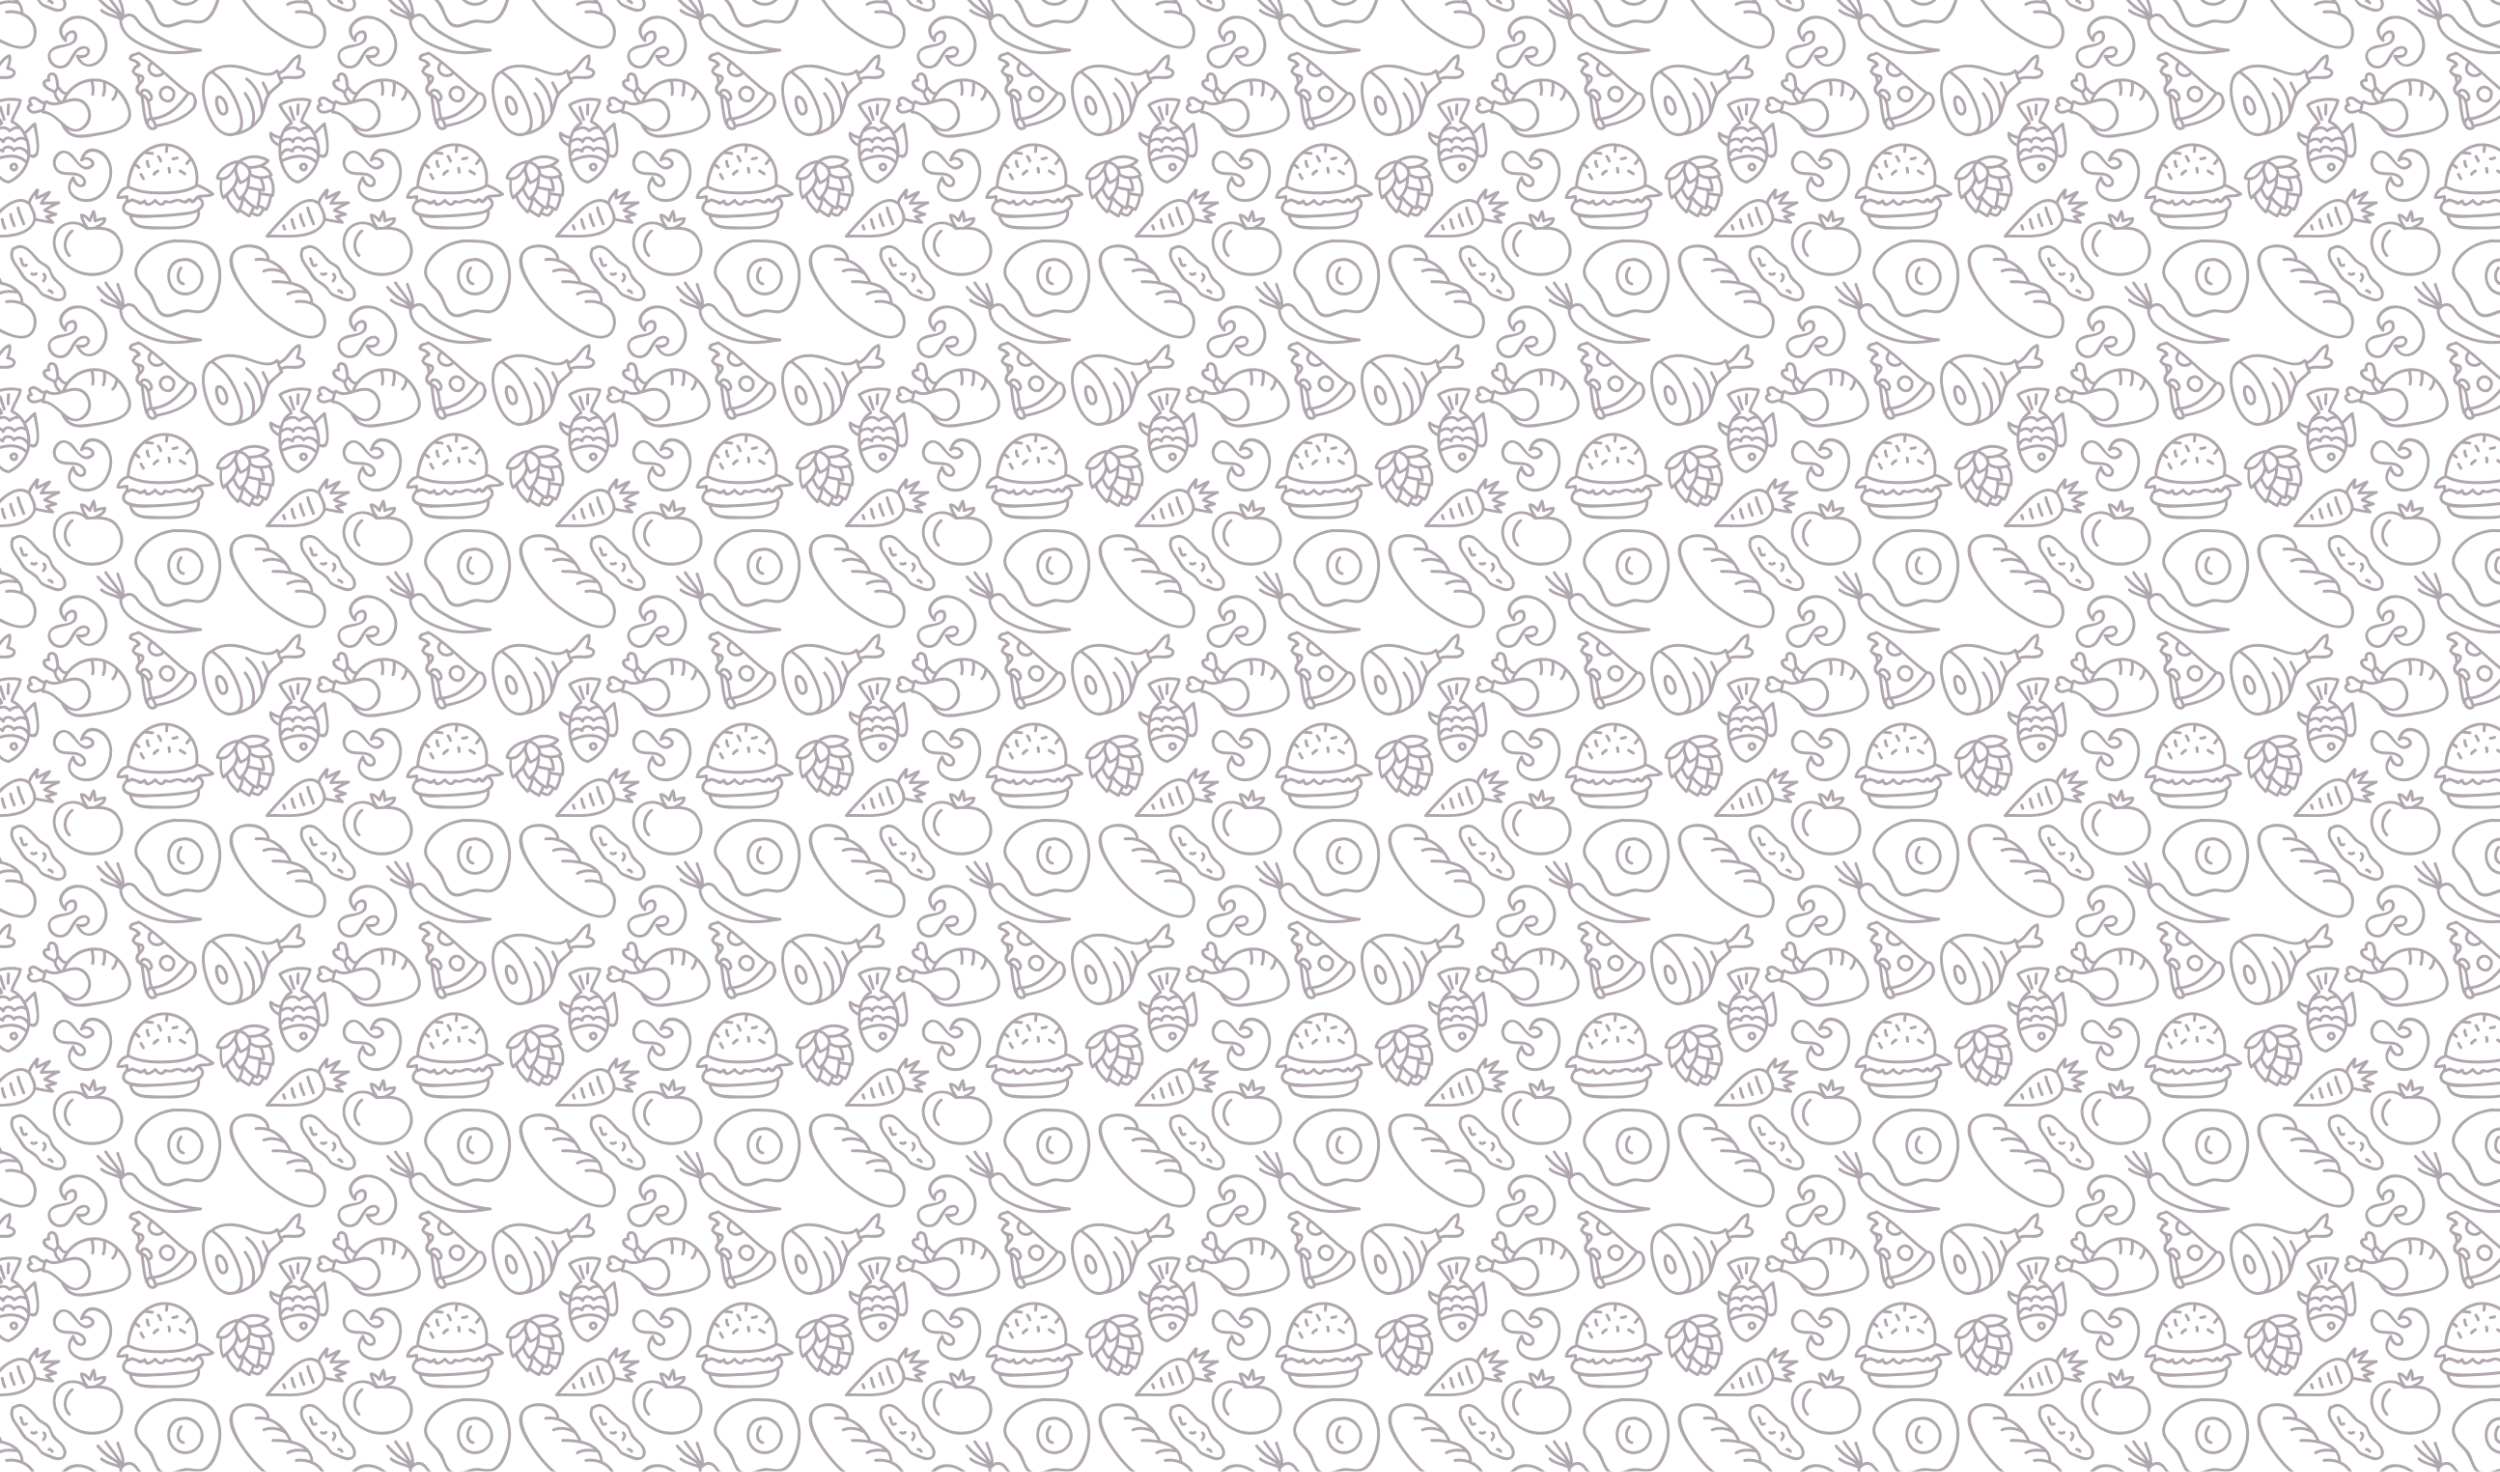 <svg id="Pattern" xmlns="http://www.w3.org/2000/svg" xmlns:xlink="http://www.w3.org/1999/xlink" viewBox="0 0 2589 1524"><defs><style>.cls-1{fill:none;}.cls-2{fill:#fff;}.cls-3{fill:#b0a6af;}.cls-4{fill:url(#Nueva_muestra_de_motivo_2);}</style><pattern id="Nueva_muestra_de_motivo_2" data-name="Nueva muestra de motivo 2" x="848" y="1575" width="300" height="300" patternUnits="userSpaceOnUse" viewBox="0 0 300 300"><rect class="cls-1" width="300" height="300"/><path class="cls-2" d="M194.85,1.11A23.12,23.12,0,0,1,192.46,0h13.35a9.56,9.56,0,0,0,1.67,2.11A10.47,10.47,0,0,0,221,2.76a1.24,1.24,0,0,0,.56-1.25c7.68,7,15.2,14.11,23.61,20.16-8.57,12.22-19.46,23.1-35,24.76-1.89-5.09-1.66-11-3.29-16.21,5.6-1.25,3.56-7.57.63-10.59a8.1,8.1,0,0,0-6.26-2.8c-2.07.12-3.47,1.66-4.37,3.43-2.28-2.21-1.29-5.15,1.55-7.87s5.16-7.6.77-10a6.19,6.19,0,0,0-2.27-.58,10.69,10.69,0,0,1-1.89-.6Zm21.62,21.66c.32,4.87,5.66,8.76,10.27,8.42,5.41-.41,7.55-6.69,6.63-11.23a1.24,1.24,0,0,0-.21-.91c-2.37-3.74-6.33-6.46-10.88-4.93A8.44,8.44,0,0,0,216.47,22.77Z"/><path class="cls-2" d="M219,.46a1.51,1.51,0,0,1,1-.28l-.2-.18H209.58c.11.09.21.19.33.28A7.5,7.5,0,0,0,219,.46Z"/><path class="cls-2" d="M226.24,28.23c3.74-.63,4.85-4.5,4.17-7.8l0-.19c-1.52-2.33-4.31-4.44-7.23-3.27a5.52,5.52,0,0,0-3.75,4.86C219.4,25,223,28.78,226.24,28.23Z"/><path class="cls-2" d="M206.13,51.63c-.23,3.17,2.65,6.4,5.57,4.68a1.43,1.43,0,0,1-.19-.49,11.63,11.63,0,0,0-2.35-5.47C207.89,48.94,206.26,49.82,206.13,51.63Z"/><path class="cls-2" d="M239,45.53c4.11-2.43,9.4-5.54,12.14-9.65,1.9-2.86,2.8-13.75-3.5-12.62-8.75,12.52-20,23.71-35.62,26a14.34,14.34,0,0,1,2.06,4.6C222.71,52,231.4,50.06,239,45.53Z"/><path class="cls-2" d="M204.17,25a14.57,14.57,0,0,1,1.55,2.42,1.52,1.52,0,0,1,.41-.14c1.32-.26,1.56-.91,1.27-2.12a8.22,8.22,0,0,0-2.4-3.8c-.86-.82-2.28-1.8-3.49-1.59a3.07,3.07,0,0,0-2.15,2A12.91,12.91,0,0,1,204.17,25Z"/><path class="cls-2" d="M200.83,26.24c1.07,7.44,1.5,15.05,3.39,22.33a5.2,5.2,0,0,1,2.82-2c-1.82-6-1.08-13-4.24-18.33A6.66,6.66,0,0,0,200.83,26.24Z"/><path class="cls-2" d="M198.19,8.13c1.32-2.5,0-3.13-1.38-3.33A21.47,21.47,0,0,1,197.63,9,7,7,0,0,0,198.19,8.13Z"/><path class="cls-2" d="M292.93,19.91A104,104,0,0,1,300,34.74V0H274.56C281.87,5.83,288.23,11.61,292.93,19.91Z"/><path class="cls-2" d="M299,132.09a32.45,32.45,0,0,1-5.91-9.65,63.53,63.53,0,0,1-4.59,4.83v0c1.27,6.31,5.35,10.51,9.58,14.91a34.85,34.85,0,0,0,1.95-4.28v-5.41A1.48,1.48,0,0,1,299,132.09Z"/><path class="cls-2" d="M300,215.36V183.19C288.43,188.61,293.64,203.88,300,215.36Z"/><path class="cls-2" d="M299.73,115.12c-.39-.74-.79-1.52-1.18-2.32a23.41,23.41,0,0,1-3.39,6.89,33,33,0,0,0,4.84,9V115.46A1.16,1.16,0,0,1,299.73,115.12Z"/><path class="cls-2" d="M273.77,299.37l.79.63H300v-4C290.94,294.08,281.51,294,273.77,299.37Z"/><path class="cls-2" d="M278.08,27.32c-1.14,3.82,2.84,18.37,6.75,13.4C287.48,37.34,282.07,24.89,278.08,27.32Z"/><path class="cls-2" d="M297.5,36.81a60.72,60.72,0,0,1,2.5,8.34V56.79a8.46,8.46,0,0,1-5.91,5.66q-1.35.21-2.7.33a1.51,1.51,0,0,0-.66.2,14.21,14.21,0,0,1-4.65-.64c-11.42-3.65-17.32-19.21-20-29.58-2.38-9.13-4.8-25.83,5.07-31.68,6.58,5.18,12.75,10.05,17.31,17.19A94.74,94.74,0,0,1,297.5,36.81Zm-21.11-12a1.25,1.25,0,0,0-.73.61l-.33.33a1.41,1.41,0,0,0-.31,1.52c-1,4.2.5,9.17,2.26,12.85,2,4.16,6.49,6.79,9.91,2.44C291.74,36.73,283.46,19.65,276.39,24.78Z"/><path class="cls-2" d="M300,109V94.59c-.67,1-1.33,2-2,3.08C297,101.19,298.35,105.31,300,109Z"/><path class="cls-2" d="M282,111.74v0c0,5.39-.35,10.64,1.51,15.71,5.35-4.92,11.89-10.67,12.55-18.11a1.46,1.46,0,0,1,.33-.92,29.12,29.12,0,0,1-1.87-5.91C291.36,107.25,288,111.3,282,111.74Z"/><path class="cls-2" d="M295.19,96.65a10.9,10.9,0,0,1,1-2.37c-7.14,1.81-15.29,6.93-17.39,14C287.23,110.47,291.28,103.23,295.19,96.65Z"/><path class="cls-2" d="M122.13,103.28c6.91.3,13.84.2,18,6.62,2.13,3.31,1.11,8.49-3.4,8.92-4.69.45-7.7-2.6-9.31-6.44-2.39,3.79-3.62,8.43-.54,12.34a17.38,17.38,0,0,0,11.22,6.12c9.77,1.39,18.5-3.35,23.09-12.07,4.07-7.75,5.82-17.81,2-26-4.59-9.79-18.5-15.45-23.88-5,6.79-1.38,15.1,6.25,7.56,11.15-14.35,9.33-21.55-23.9-33.35-13.29-3.06,2.75-4.66,7.6-3.08,11.57C112.38,102.24,117.21,103.07,122.13,103.28Z"/><path class="cls-2" d="M257.24,131.3a1.85,1.85,0,0,1-.32-.3c-1.76,1.65-3.16,4.55-5.42,4.5a2.82,2.82,0,0,1-2.19-.87c-1.47-1.5-1.1-1.25-2.63,0-2,1.67-3.56,1.41-5.93.51-1.83-.7-3.53-2-5.56-1.4-1.79.57-3.53,1.37-5.34,1.87-2,.56-5.68-1-6.85.43-3.16,3.9-7.58,1.59-10.27-1.48-4.17,3.12-9.12,6.12-11.49.86a7.22,7.22,0,0,1-4.11,1.53c-1.69,0-2.94-1.64-4.53-2a1.41,1.41,0,0,1-.64-.35c-1.05-.38-2.39-.49-3.47-.93a18.12,18.12,0,0,1-4.59,1.78h-.13c-11.5,13.63,22.22,12,28.4,11.79,9.31-.35,18.62-.95,27.86-2.14,4.76-.6,10.51-.71,14.82-3.08C259.5,139.47,263.24,135.35,257.24,131.3Z"/><path class="cls-2" d="M186.76,117.7a1.52,1.52,0,0,0-.66-.16,58.59,58.59,0,0,1,5.73-20.4,16.73,16.73,0,0,1,3.11,2.42c1.38,1.36,3.5-.76,2.12-2.12a19.7,19.7,0,0,0-3.78-2.93,39.12,39.12,0,0,1,8.32-10c2.66.39,5.35.52,8,.94,1.89.29,2.71-2.6.8-2.9s-3.58-.43-5.37-.61a35.56,35.56,0,0,1,13.16-5.19,25.16,25.16,0,0,1,5.33-.41l0,.16c0,1.85-.47,3.65-.5,5.5s3,1.93,3,0,.45-3.59.49-5.41a34.45,34.45,0,0,1,18.09,8.64,28.78,28.78,0,0,1,3.4,3.7,1.63,1.63,0,0,0-.27.31c-1.08,1.57-2.43,2.93-3.5,4.5s1.5,3.1,2.58,1.52c.91-1.32,2-2.5,3-3.77,4.42,7.22,5.5,16.08,4.3,24.61a2,2,0,0,0,0,.34c-9.5,5.68-21.92,6.56-32.66,6.81C210,123.52,197.11,122.83,186.76,117.7Zm51-14.4c1.63,1.06,3.38,1.93,5,3s3.13-1.54,1.52-2.6-3.38-1.93-5-3S236.13,102.24,237.74,103.3ZM231,91a16.83,16.83,0,0,0,4.9-1c1.82-.61,1-3.51-.8-2.9a13.9,13.9,0,0,1-4.1,1C229.07,88,229.06,91,231,91Zm-5.45,8.77A12.35,12.35,0,0,1,226,104c0,1,3,1,3,0a16.9,16.9,0,0,0-.55-5.15A1.52,1.52,0,0,0,225.55,99.77Zm-10.84-12a16,16,0,0,1,2.34,4.64,1.51,1.51,0,0,0,2.9-.8,18.15,18.15,0,0,0-2.66-5.36C216.23,84.64,213.63,86.14,214.71,87.76Zm-1.92,18.5c.65-1.17,2.3-2.18,3.47-3,1.59-1.08.09-3.68-1.52-2.6s-3.58,2.31-4.53,4S211.86,108,212.79,106.26ZM203,92a11.89,11.89,0,0,0,1.71,6.26c1,1.63,3.62.12,2.58-1.52A9,9,0,0,1,206,92C206,90.07,203,90.06,203,92Zm-6.45,13.9a40.88,40.88,0,0,0,2.66,4.86c.89,1.71,3.48.2,2.58-1.52a33.8,33.8,0,0,1-2.34-4.14C198.8,103.29,195.9,104.07,196.55,105.9Z"/><path class="cls-2" d="M143.7,160.07c1.89-.09,3.84-.19,5.82-.24,3.12-1.86,8-3.28,9.27-6.85a27.17,27.17,0,0,0-7.63,2.17,1.53,1.53,0,0,1-2.21-1.36c-.17-1.79-.19-3.59-.41-5.36-.74,1.84-1.41,3.72-2.15,5.57a1.52,1.52,0,0,1-2.53.58c-1.85-1.66-3.34-4-5.63-4.9a28.08,28.08,0,0,0,5.29,10.1A3.31,3.31,0,0,1,143.7,160.07Z"/><path class="cls-2" d="M185,128.5c.06,1.18.14,2.3.13,3.42.89-.36,1.76-.79,2.61-1.22a1.55,1.55,0,0,1,2,.54c-.9-1.2,1.43,0,2.31.29a11.88,11.88,0,0,1,1.76.63l0,0c3,.88,3.49,2.52,7-.25a1.53,1.53,0,0,1,2.51.66c1.41,5.73,6.21.59,8.79-1.4a1.51,1.51,0,0,1,2,.54c.71,1,4.17,5.18,6,2.92.4-.48,1.26-1.93,2-2.23,2.28-1,4,1.09,6,.54,5.1-1.42,7.56-3.16,12.6-1,2.57,1.09,3.45.8,5.27-1A3.11,3.11,0,0,1,248,130c2.78,0,2.68,3.84,5.39.11,3.68-5.07,10.59-2.88,16.07-4.45A53.85,53.85,0,0,0,257.6,119a1.6,1.6,0,0,1-.81-.69l0,0c-10,6.59-23.73,7.8-35.38,8-11.95.15-25.23-.55-36.14-6a1.47,1.47,0,0,1-.5-.4,2.66,2.66,0,0,1-.28,0,1.18,1.18,0,0,1-1.06,1c-3,.48-6.43,4-7.55,7.1a45.13,45.13,0,0,0,7.25-1A1.53,1.53,0,0,1,185,128.5Z"/><path class="cls-2" d="M170.05,168.52c6,5.56,7.71,14.95,5.42,22.53-4.74,15.74-26.16,19.21-39.59,14.94-12.34-3.91-24.79-14.4-26.2-27.92-.77-7.35,2.34-14.75,8.79-18.49,6.82-4,16-2.66,21.7,2.59a1.36,1.36,0,0,0,.32.23,1.24,1.24,0,0,0,1.28.76c2.51-.11,5.09-.28,7.67-.36a1.2,1.2,0,0,0,.93,0C157.49,162.64,164.56,163.41,170.05,168.52ZM125.78,163c-8.58,6.79-10.9,19.53-3,27.72,1.35,1.39,3.55-.65,2.2-2-6.88-7.09-4.51-17.7,2.79-23.48C129.34,164,127.28,161.8,125.78,163Z"/><path class="cls-2" d="M66.6,96.3a2.09,2.09,0,0,1-.6.24c-.17,0-.68.25-.65.23A1.85,1.85,0,0,0,65,97l0,0-.13.19,0,.13,0,.21a1.53,1.53,0,0,0,0,.3l0,.17c0,.1.3.63.15.38a2.19,2.19,0,0,0,.8.91,1.24,1.24,0,0,0,.71.31h.29c.34-.14.07,0,.37-.22a2.19,2.19,0,0,0,.71-1.66A2,2,0,0,0,66.6,96.3Z"/><path class="cls-2" d="M78.06,93.85l.21.17a33.87,33.87,0,0,1-17.64,18,1.91,1.91,0,0,0-.36-.13c-7.84-1.72-13-10.91-15.33-19.24l.28-.09C55.45,88,69.17,85.12,78.06,93.85Zm-10.27-.3a1.39,1.39,0,0,0-1.37.1,1.15,1.15,0,0,0-.73-.1c-2.13.49-3.89,1.74-3.94,4.09a5.21,5.21,0,0,0,2.45,4.26,4,4,0,0,0,5.32-.64A4.8,4.8,0,0,0,67.79,93.55Z"/><path class="cls-2" d="M207.21,289.53l.07-.06c-1.87-1.41-3.77-2.78-5.73-4.07-.91-.6-5.06-4-6.08-3.7a36.2,36.2,0,0,1-3.58.94c-1.12.26-5,2.39-2.67,2.93a12.17,12.17,0,0,1,3,1.05c2,1.05,8,4.33,4.23,7.38-1.36,1.1-3,1.13-3.94,2.87-.38.74-.81,1.38-1.25,2.09-.14.22.39.61,1.16,1h13.35C203.88,296.67,204.49,292.66,207.21,289.53Z"/><path class="cls-2" d="M209.58,300h10.26c-3.33-3-6.7-5.93-10.21-8.7C207.37,293.92,206.74,297.59,209.58,300Z"/><path class="cls-2" d="M236.33,148.55c-7.42.79-14.85,1.35-22.31,1.63-7.62.29-17.07,1.51-25.08-.49,1.75,6.44,7.25,8.65,14,9.14,6.51.48,13.08.68,19.61.69,11,0,34.37.87,33.66-14.82-.44.22-.9.43-1.37.62C249.14,147.59,242.41,147.9,236.33,148.55Z"/><path class="cls-2" d="M59.49,297.22a1.5,1.5,0,0,1-1.05-1.84c1-3.53,2.55-6.87,2.26-10.51-3.9,1.94-6.4,6.12-9.12,9.38A29.89,29.89,0,0,1,45.52,300H65.3C64.89,298,61,297.48,59.49,297.22Z"/><path class="cls-2" d="M257.43,203.34c2.83,4.13,2.87,9.49,1.43,14.11-3,9.5-14.73,13.16-23,8.27-11.27-6.66-10.1-26.76,2.47-29.82a1.26,1.26,0,0,0,1.07,0,11.27,11.27,0,0,1,1.48-.42c.36,0,.74,0,1.12,0a1.36,1.36,0,0,0,.81-.22C248.49,195,254.27,198.72,257.43,203.34Zm-15,14.21c-6.29-1.23-5.21-10.34-1.84-14,1.31-1.42-.81-3.54-2.12-2.12-4.82,5.22-5.52,17.3,3.16,19C243.49,220.82,244.3,217.93,242.4,217.55Z"/><path class="cls-2" d="M277.22,201.22c2.41,11,.13,21.91-4.46,31.94-2,4.31-4.45,8.54-8.43,11.27-5.31,3.65-12.37,1.21-18.24.94-11.11-.53-21.46,12.13-29.85-1.1-2.53-4-3.74-8.79-5.77-13-2.25-4.73-6.29-7.95-9.8-11.69s-6.36-8-6.5-13.24c-.16-6,4.4-11.74,8.17-15.89,7.79-8.57,19.34-13.28,30.71-14.36,8.4.16,16.86-.13,25.06,2C269.41,180.94,274.84,190.44,277.22,201.22Zm-36.89-8.67c-18.75,1.28-20.2,30.41-3.5,37,11,4.36,22.66-2.1,25.49-13.36C265.45,203.8,253.11,189.5,240.33,192.55Z"/><path class="cls-2" d="M41.48,68.7A17.94,17.94,0,0,1,34,65.9c.72,3.39,3.6,6,6.73,7.7A47.12,47.12,0,0,1,41.48,68.7Z"/><path class="cls-2" d="M105.7,232.32c-2.83-1.24-5.91-2.06-8.59-3.62-2.87-1.67-4.51-5.73-6.92-8A51,51,0,0,0,83,215.59c-4.09-2.69-6.14-6.18-8.67-10.24-4.27-6.85-10.94-12.53-7.89-20.87l.13-.08c9.93-7.77,17.52,4.35,23.65,11,3.45,3.74,9.55,5.27,12,9.64,1.5,2.71,2.11,5.66,3.9,8.26,2,3,5.34,5.19,7.81,7.72a12,12,0,0,1,3.86,8.46C117.66,236.51,109.45,234,105.7,232.32ZM78.38,198.25c-1.42.91-1.7-.46-2.1-1.69a24.53,24.53,0,0,0-1.39-4.3c-.93-1.68-3.68-.48-2.74,1.21,1.06,1.91,1.06,4.24,2.17,6.15,1.41,2.43,3.78,2.35,6,.95C81.9,199.53,80,197.21,78.38,198.25Zm12.27,9.2a1.53,1.53,0,0,0-2.11-.21,3,3,0,0,1-3.14,0,1.5,1.5,0,0,0-1.94.86,1.54,1.54,0,0,0,.85,1.94,5.94,5.94,0,0,0,6.13-.47A1.5,1.5,0,0,0,90.65,207.45Zm7.61.26c-1.55-1.16-3.31,1.27-1.76,2.43,1.71,1.28.66,3.5-.56,4.76s.55,3.72,1.9,2.33C100.43,214.55,101.7,210.29,98.26,207.71Zm9.07,19.34a6.44,6.44,0,0,0-4.47-2.65c-1.93-.14-2.27,2.84-.34,3A3.52,3.52,0,0,1,105,229C106.21,230.46,108.54,228.56,107.33,227.05Z"/><path class="cls-2" d="M134.13,244.33c-10.8-.52-22.3,9.14-15.59,18.77,1.95-6.64,12.58-10.43,13.39-1.48,1.54,17.05-31.2,7.89-27.33,23.28,1,4,4.54,7.67,8.78,8.13,5.44.59,8.43-3.29,10.92-7.55,3.49-6,6.64-12.14,14.24-12.78,3.92-.33,8,3,6.3,7.18-1.8,4.36-5.89,5.59-10.05,5.22,2.24,3.88,5.76,7.14,10.66,6.24a17.39,17.39,0,0,0,10.65-7c5.79-8,5.68-17.93.12-26.06C151.27,251,143.19,244.77,134.13,244.33Z"/><path class="cls-2" d="M102.15,153.21a32.52,32.52,0,0,0-2.92-2.44,1.52,1.52,0,0,1,.57-2.71c1.57-.46,3.15-.86,4.74-1.27-2.29-.81-4.57-1.68-6.86-2.51a1.51,1.51,0,0,1-.47-2.56,78.47,78.47,0,0,1,8.48-5.07c-3.57.07-7.14.15-10.7.47-1,.09-2.28-.84-1.71-2a39.18,39.18,0,0,1,5.37-7.43,56.25,56.25,0,0,1-8.43,3.85,1.49,1.49,0,0,1-1.76-1.19,18.1,18.1,0,0,1,0-3.68c-2,2.57-3.9,5.25-4.7,8.36,2.06,4.68,5.74,10.36,5.75,15.79C93.7,151.77,97.91,152.57,102.15,153.21Z"/><path class="cls-2" d="M66.74,166.7c-11.44,2.53-23.34,1-35,1.35,7.15-8.41,14.88-16.29,22.6-24.17,6-6.12,17.76-13.83,25.9-7.52a1.34,1.34,0,0,0,.94.31c2.5,5.54,6.68,11.64,4.53,17.79C83.2,161.66,73.43,165.22,66.74,166.7Zm-18.52-5a18.32,18.32,0,0,1-1.09-3.23,1.53,1.53,0,0,0-1.76-1.19A1.51,1.51,0,0,0,44.18,159a22.35,22.35,0,0,0,1.34,4A1.5,1.5,0,0,0,48.22,161.7Zm10.24-1c-1.5-2.7-2-5.75-2.7-8.74-.42-1.88-3.36-1.32-2.94.57.72,3.23,1.32,6.55,2.94,9.48C56.69,163.68,59.4,162.39,58.46,160.69Zm9.74-2.59c-1.24-3.54-3.43-7-3.59-10.8-.08-1.91-3.07-2.13-3-.2.18,4.43,2.44,8.2,3.88,12.3C66.13,161.22,68.83,159.9,68.2,158.1ZM78,156.24c-1.91-5.42-4.65-10.5-5.75-16.17a1.5,1.5,0,0,0-3,.57c1.16,5.93,4,11.24,6,16.9C76,159.36,78.67,158,78,156.24Z"/><path class="cls-2" d="M197.29,252.41c-2.43-2.57-4.07-5.94-6.69-8.32-4-3.65-8.21-2.17-11.39,1.54a1.54,1.54,0,0,1-.76.5c.21,14.9,18.27,23.55,30.33,27.68a73.42,73.42,0,0,0,23.41,4.3,124,124,0,0,0,16-1.17,99.11,99.11,0,0,1-31.72-11.59C210.16,261.7,202.35,257.75,197.29,252.41Z"/><path class="cls-2" d="M267.51,300H224.12c-8.69-7.83-17.49-15.52-27.77-21.29a1.47,1.47,0,0,0-1.5-.13c-3.89,2.41-7.68.72-9.31,5.85-1.07,3.37,2.72,3.83,4.92,4.6,1.15.41,4.43,2.83,2.24,3.55-1.71.55-2.36,1.62-2.95,3.23-.37,1-1.75,2-1.45,3.21a4.2,4.2,0,0,0,.4,1H68.34c-.21-2.78-3.56-4.53-6.56-5.34,1.25-4.1,2.61-7.88,1.55-12.28a1.5,1.5,0,0,0-1.84-1.05c-9.06,2.79-11.68,13.88-20.14,17.63l0-.08a1.17,1.17,0,0,0-1.06-1.08,1.47,1.47,0,0,0-2.44-.58,10.76,10.76,0,0,1-4.7,2.78H23.42c-7-1.4-14.53-4.94-19.67-6.29-1.23-.32-2.49-.6-3.75-.85V221.43c1.48,2.23,2.92,4.26,4.17,6,7.63,10.66,16.06,20,26.56,27.79,11.7,8.73,25.69,18,40.43,20.1C81,276.75,88,271.64,89.56,261.9c1.81-11-4.42-19.34-13.23-23.47C76,225.83,65.85,219.7,54.41,217c-4.91-10.82-12.91-19.9-23.47-23.42a1.36,1.36,0,0,0,.28-1.11C29.31,179.55,11.56,175.31,0,180.1V144.85c.12-.21.25-.42.36-.63A46.63,46.63,0,0,0,9.6,150a1.54,1.54,0,0,0,2.2-.9c.24-.63.52-1.23.81-1.82,2.28.92,5.1,2.63,7.59,2s4.39-4.46,5.75-6.44l1,.49a1.53,1.53,0,0,0,2.06-.54,36.26,36.26,0,0,0,4.81-14l.56.07a1.48,1.48,0,0,0,1.44-1.1c1.37-5.81,1-14.56-3-19.6.32-.16.64-.33,1-.51a1.48,1.48,0,0,0,.69-1.69,17.3,17.3,0,0,0-9-9.3,18,18,0,0,0,5.32-4.24,1.53,1.53,0,0,0-.3-2.36A28.84,28.84,0,0,0,0,90.26V64.2A39.05,39.05,0,0,0,21.66,49c4.46-6.29,5.44-13.77,7.82-20.92a15.56,15.56,0,0,1,1-2.42,1.16,1.16,0,0,0,.89-1.37l0-.14c3.2-5,8.41-7.79,12.31-12.35a1.59,1.59,0,0,0,1.51-2.27c-.3-.61-.6-1.22-.89-1.83a1.51,1.51,0,0,0,.85-.12C51.32,4.93,63.08,10,67.46,3a4.9,4.9,0,0,0,.88-3h36.78c-3,.31-4.67,3.43-4.28,6.75-2.89.33-5.36,1.88-4.67,5.44a8.65,8.65,0,0,0,3.48,5c2.29,1.79,5.85,2.3,7.79,4.46a2.32,2.32,0,0,0,.3.26c.19,3,2.15,6.19,4.69,8.72-3.86.82-7.69.78-11.75-1.84a1.21,1.21,0,0,0-1.75.36,1.57,1.57,0,0,0-1.32,1c-4.37-1.36-8-6.68-13-5-3.83,1.31-4,4.74-2.45,7.6-2.52,1.26-3.29,4-1.21,6.84a8,8,0,0,0,4.92,3C88.94,43.3,92,41.43,95,41a1.53,1.53,0,0,0,1.6,1.54c7.26.2,13.15,6.2,18.75,11.23a1.27,1.27,0,0,0,.11.95c2.91,5.86,6.79,10.29,13.25,12.06,8.26,2.27,18.53-.53,26.73-1.83,13.93-2.22,36.39-7.66,31.79-26.43C183.54,23.38,170.75,9.26,155,6.71a35.75,35.75,0,0,0-33.76,13.64,1.37,1.37,0,0,0-1.35-.2c-1.9.64-4.74-3.68-5.69-4.9a1.83,1.83,0,0,0-.93-.62C112.79,10,112.83,3,108.58.77A6.9,6.9,0,0,0,106.07,0H188.7a14.2,14.2,0,0,0,2.86,3.19,4.55,4.55,0,0,0,1.88,1.07,18.49,18.49,0,0,1,1.35,6.84,1.72,1.72,0,0,0,.09.52,7.81,7.81,0,0,0-1.66,9.43,6.84,6.84,0,0,0,2.72,2.59,1.71,1.71,0,0,0,1.63,1.1c1.54,9.52,1.86,19.26,4.93,28.46a1.18,1.18,0,0,0,.89.86A8.76,8.76,0,0,0,206,58.3c2.5,2.21,5.72,2,8.22-.11a1.35,1.35,0,0,0,.48-1.44c13.63-2.92,26.72-6.93,37-16.92,3.23-3.14,5.29-7.7,3.85-12.19-1.33-4.17-3-7.83-7.45-7.47a1.73,1.73,0,0,0-.7-.33,1.52,1.52,0,0,0-.48-.58C238.83,13.45,231.51,6.67,224.12,0h43.39c-8.68,7.38-6.84,22.81-4.58,32.59,2.82,12.27,9.62,27.92,22.35,32.64a15,15,0,0,0,9.89.06A47.69,47.69,0,0,0,300,64.2V90.26c-.24.16-.49.3-.73.47a1.61,1.61,0,0,0-.46.48,1.53,1.53,0,0,0-1.19-.3c-9,1.44-20.39,8.43-22,18a1.56,1.56,0,0,0,1,1.85,17.14,17.14,0,0,0,3.2.82c-.89,6.67-.62,12.93,2.24,19.15a1.52,1.52,0,0,0,2.36.31c.5-.48,1-1,1.54-1.44,1.86,6.62,6.64,11.15,11.34,16.1a1.5,1.5,0,0,0,2.35-.3l.35-.6V180.1a17,17,0,0,0-7.13,5.22c-7.93,10.32.06,25.48,7.13,36.11v71.43c-10.26-2-21.22-1.37-29.67,5.36l-.07.07a1.43,1.43,0,0,0-.63.19A15.88,15.88,0,0,0,267.51,300Zm4.92-116.73c-6.37-7.93-17.51-9.5-27-10-3.79-.19-7.58-.18-11.37-.23a1.45,1.45,0,0,0-.57-.06l-.39,0L231,173a1.35,1.35,0,0,0-1.08.43,52.66,52.66,0,0,0-27.57,12.75c-7,6.28-14.15,17-9.87,26.63,2.09,4.72,5.57,8.46,9.19,12.06,5.18,5.16,7.13,10.59,10.07,17.11,1.85,4.1,4.51,9,9,10.67,5.25,2,10.29.25,15.29-1.71,3.35-1.31,6.41-2.48,10.08-2.57,3.19-.08,6.42.72,9.61,1A17.08,17.08,0,0,0,269,244.5c7.1-6.68,10.7-18.82,11.86-28.12C282.25,205.08,279.63,192.26,272.43,183.27ZM172.5,129.5c-.09.86.75,1.44,1.5,1.5a29.48,29.48,0,0,0,8.12-.72,17.11,17.11,0,0,1,0,2.48c-4.64,5.12-5.77,11,1.08,14.77a23.36,23.36,0,0,0,2.44,1.11c1,5.9,4,10,9.93,12,8.18,2.76,18.46,1.85,27,1.92,13.78.13,38.67-.12,36.48-19.55,4.69-3.57,6.17-9,.95-13.33,4.58-.87,8.85.22,13.27-2.34a1.53,1.53,0,0,0,0-2.6c-4.56-3.33-9.55-6.65-14.86-8.65a1.23,1.23,0,0,0-1.21.13l-.13-.2c1.4-11.43-.81-22.21-8.57-31.06-7-7.91-17.81-12-28.21-11.42s-20.4,7.1-26.88,14.91c-6.87,8.3-9.38,19.14-10.36,29.64a1.62,1.62,0,0,0-.44,0C177.72,118.85,173,124.81,172.5,129.5Zm-16.92,30.4c3.39-1.89,6.38-4.11,6.53-8.53a1.51,1.51,0,0,0-1.47-1.54,28.26,28.26,0,0,0-8.86,1.87,25.06,25.06,0,0,0-1.55-8.45,1.51,1.51,0,0,0-2.59-.09,73,73,0,0,0-3.26,7.75c-2.32-2.35-4.38-4.61-8.09-4.61a1.52,1.52,0,0,0-1.5,1.84,27.8,27.8,0,0,0,3.28,8.91C125.81,150.33,109.25,157,107,172c-2.63,17.35,12,30.88,26.9,36.52,16,6,38,.55,44.46-16.55,3.11-8.21.2-18-5.18-24.47C168.69,162,162.26,160.31,155.58,159.9ZM115.4,105.37c5.14,1.58,10.75.65,16,1.68,2.61.51,9.49,5.14,6.13,8.26-3.91,3.63-7.7-4.14-8.22-6.59-.36-1.74-2.95-1.59-3,0-7.6,9.81-3.77,20.56,7.93,24.35,11.55,3.74,23.29-1.86,29.13-12.14s7-23.92-.18-33.9a19.55,19.55,0,0,0-16-8.13c-6.51.08-10.44,5.62-12.09,11.26a1.23,1.23,0,0,0-.21.92,1.27,1.27,0,0,0,1.28,1.21,1.49,1.49,0,0,0,1.42-.45c4.31-4.56,14.52,3.24,4.87,5.58C136.63,98.79,132,90.77,129,87c-5.27-6.42-13.71-8.91-19.49-1.56C104.05,92.39,107.08,102.81,115.4,105.37ZM40.46,76.81a72.1,72.1,0,0,0,.08,8.35c.7,10.92,7.4,27.13,19.23,29.72h.07a1.26,1.26,0,0,0,1.42.17C72.92,109.92,81,100.1,83,87.64c15.7,6.71,7.31-28.07,6.51-34.56A1.51,1.51,0,0,0,87.14,52c-3.49,2.74-6.31,6.15-9.61,9.08A27,27,0,0,0,66,50.2c2.12-7.33,7.17-13.39,8.63-21a1.52,1.52,0,0,0-1.23-1.73c-10.29-2.64-23.57-.74-32.46,5.16a1.49,1.49,0,0,0-.52,1.75c2.93,6.49,7.74,11.71,11.54,17.66-5.07,3.05-8,8.05-9.72,13.68-3.17-.07-6.49-2.07-8.88-3.93a1.52,1.52,0,0,0-2.43.91C30.05,69.16,34.91,74.32,40.46,76.81Zm33.31,91c6.38-2.24,12.88-6.91,15.17-13.47.06-.18.1-.35.15-.52,5.74,1.25,11.51,2.28,17.34,3a1.51,1.51,0,0,0,1.25-2.47c-1.47-1.39-2.89-2.81-4.4-4.14,2.28-.59,4.57-1.14,6.83-1.8,1.3-.39,1.77-2.45.2-2.89-3-.85-5.9-1.94-8.82-3a73.81,73.81,0,0,1,12.11-6.18c1.35-.53,1-2.91-.55-2.84-5.21.23-10.42.18-15.62.49,2.13-3.14,5-5.77,7.1-8.93.68-1-.19-2.74-1.52-2.33-4.13,1.27-7.69,3.76-11.67,5.32a19.61,19.61,0,0,1,1.07-5.53,1.5,1.5,0,0,0-1.3-2,1.44,1.44,0,0,0-2,.39c-2.82,3.91-6.53,7.69-8,12.39-7.82-5.22-17.49-.44-24.33,4.5-5.47,3.95-10,9.45-14.62,14.29-5.18,5.41-10.23,11-15,16.72-1,1.15.37,2.4,1.52,2.33C43.78,170.16,59.19,172.92,73.77,167.8Zm22.72,64a125.54,125.54,0,0,0,11.79,4.81c5.79,2.1,13.22-1.15,12.46-8.21-1-8.8-9.54-11.89-13.54-18.89-1.93-3.4-2.21-6.88-5.35-9.48s-6.54-3.61-9.31-6.52c-7.29-7.65-15.41-19.66-26.52-12.38a1.53,1.53,0,0,0-1.76.84c-4,8.32,0,14.49,5,21.27,2.76,3.76,4.77,8.91,8.38,12,4,3.4,8.83,5.61,12.37,9.53C92.2,227.2,93.35,230.27,96.49,231.78Zm62.64,25.47c-6.38-10-17.89-17.35-30.06-15.68a19.55,19.55,0,0,0-14.64,10.3c-3,5.8.09,11.86,4.3,16a1.21,1.21,0,0,0,.72.61,1.25,1.25,0,0,0,1.66-.56,1.5,1.5,0,0,0,.27-1.48c-2-5.93,9.65-11.31,7.21-1.69-1.48,5.85-10.73,6.17-15.46,7.13-8.14,1.65-14.29,8-10.48,16.5,3.57,8,14.21,10.23,20.35,4.07,3.8-3.81,5.6-9.2,9-13.37,1.67-2.07,9-6,10.16-1.56,1.39,5.15-7.25,4.87-9.67,4.18-1.7-.48-2.77,1.87-1.44,2.65,5.12,11.3,16.41,12.93,25.23,4.36S165.49,267.21,159.13,257.25ZM259.8,275.43c-19.22-1.46-35.94-8.49-51.94-18.95-4.11-2.69-8.15-5.46-11.11-9.43-1.9-2.54-3.75-5.65-6.71-7.09a9.21,9.21,0,0,0-9.27.47c.57-7.54-3.27-14.67-5.58-21.65-.6-1.84-3.3-.52-2.7,1.29,2,6,5.23,12.1,5.34,18.51-4.18-7.6-10.33-13.9-14.92-21.29-1-1.63-3.73-.35-2.71,1.29,4.16,6.69,9.62,12.52,13.71,19.21a53.89,53.89,0,0,0-4.49-3.16,65.1,65.1,0,0,1-15-13.21,1.5,1.5,0,0,0-2.28,1.94,58.79,58.79,0,0,0,11.44,11.12c3.14,2.15,7.52,4.11,10.14,7.19-5.48-2-11.3-3.33-15.83-7.08-1.49-1.24-3.16,1.26-1.68,2.48,5.55,4.61,12.85,5.51,19.24,8.47v.07c0,15.7,16.41,24.76,29.14,29.84A79.76,79.76,0,0,0,229,281c10.38.69,20.79-1.28,31-2.6C261.71,278.18,261.47,275.56,259.8,275.43Z"/><path class="cls-2" d="M83.36,84.5c7.89,3.73,6.58-8.71,6-13.55-.53-5-1.7-9.88-2.49-14.82-2.71,2.47-5.14,5.23-7.91,7.65A41.54,41.54,0,0,1,83.36,84.5Z"/><path class="cls-2" d="M67.53,81.53a1.5,1.5,0,0,1-2.37-.06c-2.16-3.39-7.91-4.36-8.92.55a1.51,1.51,0,0,1-2.42.92c-3.74-3-7.09-1.2-9.09,2.64a1.48,1.48,0,0,1-1.06.79c.12,1.07.3,2.2.55,3.38,10.91-4.87,25.46-7.54,35.09,1.18a30.53,30.53,0,0,0,.91-4.72,1.37,1.37,0,0,1-.38-.58C78.29,81.33,71.1,77.36,67.53,81.53Z"/><path class="cls-2" d="M0,296v4H13.67l-1.35-.46A103.84,103.84,0,0,0,0,296Z"/><path class="cls-2" d="M50.54,56.81a15.33,15.33,0,0,1,3.8-2.69,1.63,1.63,0,0,0,.42-2.56,1.43,1.43,0,0,0-.23-1c-3.46-5.49-7.89-10.32-10.78-16.14,7.76-4.65,18.73-6.13,27.59-4.32-1.82,7.17-6.65,13.12-8.52,20.3a1.23,1.23,0,0,0,.44,1.37,1.32,1.32,0,0,0,.82.87,19.83,19.83,0,0,1,5.16,3.16,15.13,15.13,0,0,0-7.11,2.84C58.59,55.33,54.57,55.21,50.54,56.81ZM59,43.47c0,1.94,3,1.61,3-.31,0-3.12,0-6.23.33-9.35.17-1.91-2.78-2.42-3-.49C59.09,36.7,59,40.08,59,43.47ZM57.8,48.23c-1.43-4.19-2.84-8.39-4-12.67-.5-1.86-3.29-.76-2.8,1.09,1.14,4.28,2.55,8.47,4,12.66C55.63,51.14,58.42,50.05,57.8,48.23Z"/><path class="cls-2" d="M55.1,69.27c2.71-4,8.29-3.65,11.86-.11,3.16-2.12,6.83-3.19,10.28-2a32.72,32.72,0,0,0-5.13-8.56,1.5,1.5,0,0,1-.68.08c-3.4-.32-6,1.07-8.57,3.08a1.53,1.53,0,0,1-2.1-.33c-4-4.58-8.69-2.69-13,.2a1.4,1.4,0,0,1-.93.26,30.45,30.45,0,0,0-2.54,7.43C48,67.34,52,66.48,55.1,69.27Z"/><path class="cls-2" d="M54,79.48c2.4-4.7,8.88-5,12.53-1.08,4.13-3.08,10.27-1.29,13.82,2.51a41.83,41.83,0,0,0-1.74-9.85,1.45,1.45,0,0,1-.92-.29c-3.43-2.46-7.25-.59-10.07,1.6a1.51,1.51,0,0,1-2.1-.32c-2.07-2.74-7.23-4.72-8.62.19-.32,1.14-1.91,1.84-2.69.63-2.76-4.26-7.06-2-10.31.26l-.25.15a56.73,56.73,0,0,0-.32,9C46.05,78.72,50,77.31,54,79.48Z"/><path class="cls-2" d="M100.18,32a77.84,77.84,0,0,0-1.92,7.8c6.38.91,11.47,5.4,16.23,9.54,5.25,4.56,13.25,12.54,20.77,8,5.18-3.16,8.59-8.64,7.85-14.88-.89-7.52-6.66-13.37-14.62-12.69C118.35,30.56,109.8,37.47,100.18,32Z"/><path class="cls-2" d="M138.94,29.43c8,5.87,10.1,19,2.81,26.46-6.06,6.21-13.25,7-20.34,2.67a16,16,0,0,0,13,5.9c6.93-.1,14-1.31,20.85-2.47,7.79-1.32,17.15-2.91,23.7-7.72,6.13-4.51,7.08-11.33,4.48-18.2A49.47,49.47,0,0,0,174,20.61c-.76,3.22-1.78,6.33-4.44,8.56-1.48,1.25-3.17-1.23-1.7-2.47,2.47-2.08,3-5.63,3.64-8.62a33.9,33.9,0,0,0-9.83-6.5,30.74,30.74,0,0,1-1.17,12.36c-.57,1.83-3.52,1.28-2.95-.57a28.83,28.83,0,0,0,1-12.72v-.18a26.62,26.62,0,0,0-5.44-1,39.16,39.16,0,0,0-4.33,0c1,4.47,1.64,9.13.63,13.66-.41,1.89-3.36,1.32-2.94-.58.92-4.14.35-8.44-.61-12.52a1.77,1.77,0,0,1-.05-.32A32.44,32.44,0,0,0,119.93,28.4c1.21-.37,2.43-.73,3.68-1C128.63,26.2,134.6,26.24,138.94,29.43Z"/><path class="cls-2" d="M.78,132.32a1.3,1.3,0,0,1-.78.19v5.41a36.33,36.33,0,0,0,1.75-6.33C1.43,131.83,1.12,132.09.78,132.32Z"/><path class="cls-2" d="M115.88,29.69l.39-.12a1.4,1.4,0,0,1,.1-.44,34.08,34.08,0,0,1,2.95-6c-2.67-.18-5-2.93-6.7-5.12C107.94,21.27,112.38,26.79,115.88,29.69Z"/><path class="cls-2" d="M85.87,28c-2.77.51-1.66,3.11-.32,4.5a1.52,1.52,0,0,1-.86,2.64c-3.41.4-1.62,3.34.59,4.25,3.18,1.31,7-1.26,10.26-1.4.34-1.65.75-3.28,1.21-4.91a20,20,0,0,1-5.87-3.22C89.48,28.86,87.69,27.65,85.87,28Z"/><path class="cls-2" d="M19.8,141.09a1.49,1.49,0,0,1-1.84,1c-.82-.32-1.6-.68-2.37-1.06A24.25,24.25,0,0,1,14,144.64c1.64.77,3.81,2,5.36,1.78,1.39-.19,3.12-3.67,3.92-4.94l-3.18-1.59C20,140.29,19.89,140.69,19.8,141.09Z"/><path class="cls-2" d="M20.73,110.78a1.47,1.47,0,0,1-.15-.43,18,18,0,0,1-9-2.81,8.2,8.2,0,0,1-.4.78,38.25,38.25,0,0,1-1,9.57l.24,0c4.37.9,8.68,2,13.1,2.47A22.2,22.2,0,0,0,20.73,110.78Z"/><path class="cls-2" d="M33.13,0h-9.7A20.49,20.49,0,0,0,33.13,0Z"/><path class="cls-2" d="M0,45.15V56.79c0-.15.1-.27.13-.42A25,25,0,0,0,0,45.15Z"/><path class="cls-2" d="M8.08,112a26.75,26.75,0,0,1-6.3,3.61A1.64,1.64,0,0,1,0,115.46v13.22l.24.31C5.43,124.86,7.58,118.51,8.08,112Z"/><path class="cls-2" d="M8.19,108a1.35,1.35,0,0,1,.71-1.21,4.93,4.93,0,0,0,.41-2.14C9.08,99.24,4.84,96,.12,94.4L0,94.59V109c.55,1.22,1.15,2.39,1.71,3.47C4,111.41,6.7,110,8.19,108Z"/><path class="cls-2" d="M1.57,60.57A38.61,38.61,0,0,0,11,55.74l.08-.22c5.1-10.73.09-24-6.5-33C3.44,21,6.05,19.48,7.18,21c6.31,8.56,10.73,20.41,8.23,31.05a30,30,0,0,0,6.73-9.92,1.38,1.38,0,0,1-.25-.87c.27-12.47-5.15-25.62-15.26-33.21C5.1,6.93,6.6,4.32,8.14,5.48,17.22,12.3,22.94,23,24.47,34.23c.91-3.81,1.86-7.73,3.71-11-.86-4.17-3.32-7.81-5.09-11.65-.8-1.74,1.79-3.27,2.59-1.51,1.57,3.42,3.49,6.6,4.69,10.09,3.45-4,8.17-6.59,11.42-10.72A35.57,35.57,0,0,1,38.6.53C31.76,5.8,21.31,2.61,13.67,0H0V34.74a64.61,64.61,0,0,1,2.6,8.65C3.76,48.66,4.79,55.72,1.57,60.57Z"/><path class="cls-2" d="M43.2,5.26A1.78,1.78,0,0,1,43.63,5c5-2.13,9-1,14.26-1.2,1.9-.07,7-.41,7.43-3.09a2,2,0,0,0,0-.69H45.52A18.83,18.83,0,0,1,42,1.92,32.3,32.3,0,0,0,43.2,5.26Z"/><path class="cls-2" d="M20.77,136.89l6.3,3.15a31.23,31.23,0,0,0,3.78-11.61c-2.82-.4-5.63-.89-8.46-1.19A57.38,57.38,0,0,1,20.77,136.89Z"/><path class="cls-2" d="M102.42,9.66c-6.52-.5-1.55,5,1.23,6.42a37.11,37.11,0,0,1,4.71,2.49A7.36,7.36,0,0,1,110.47,16c-.5-3-.68-6.08-1.41-9-.38-1.57-.87-3.7-2.88-4-3-.4-2.75,2.83-2.06,4.69A1.52,1.52,0,0,1,102.42,9.66Z"/><path class="cls-2" d="M12.91,139.63v0a32.93,32.93,0,0,1-8.26-7.42,39.6,39.6,0,0,1-2.92,9.32,43.19,43.19,0,0,0,7.89,5.16C10.76,144.32,12.22,142.13,12.91,139.63Z"/><path class="cls-2" d="M17.3,138.6c1.25-5.23,2.73-10.4,2-15.81-3.25-.57-6.47-1.32-9.72-2l-.27-.09a24.64,24.64,0,0,1-4,7.35A29.68,29.68,0,0,0,17.3,138.6Z"/><path class="cls-2" d="M23.86,110.36A23.82,23.82,0,0,1,26.52,122a1.51,1.51,0,0,1-1.5,1.5c-.89-.07-1.77-.17-2.65-.29,0,.34,0,.67,0,1,3.6.39,7.15,1.07,10.75,1.48.89-5.2.36-12.66-3.32-16.41A25.8,25.8,0,0,1,23.86,110.36Z"/><path class="cls-2" d="M9.69,96.86A33,33,0,0,0,20,95.63l.19-.06a18.53,18.53,0,0,0,7.05-3.88,26,26,0,0,0-24.64.47,20,20,0,0,1,6.85,4.71Z"/><path class="cls-2" d="M33.22,253.33a142.13,142.13,0,0,0,21.15,13.1c6.32,3.1,13.89,6.62,21.12,6.12s10.85-5.86,11.31-12.92c1-15-14.4-22.78-27.75-20.84a1.5,1.5,0,0,1-.42-3,31.6,31.6,0,0,1,14.69,1.39,15.49,15.49,0,0,0-3.13-8.36,1.48,1.48,0,0,1-.7.05c-6.42-.93-13-1.43-18.85,1.85a1.5,1.5,0,0,1-1.51-2.59c5.61-3.13,11.67-3.25,17.81-2.58-8.29-6.51-22.74-7.7-32.06-7.39-1.91.07-2.35-2.9-.41-3a81.74,81.74,0,0,1,16.26,1.05,50.52,50.52,0,0,0-4.18-7,1.4,1.4,0,0,1-.75-.22c-5.28-3.23-14.06-4.7-19.82-2-1.74.81-3.27-1.77-1.52-2.59,5.13-2.4,12-2.22,17.75-.32-6.39-6.41-14.75-10.21-24.87-8.91a1.5,1.5,0,0,1-.41-3,31.85,31.85,0,0,1,11.31.53C26.76,183.31,14.07,180.36,6,181.51a20.74,20.74,0,0,0-6,1.68v32.17a98.56,98.56,0,0,0,5.87,9.3C13.75,235.67,22.28,245.35,33.22,253.33Z"/><path class="cls-2" d="M11.49,99.87a9.19,9.19,0,0,1,.82,4.63,1.36,1.36,0,0,1,.47.23c4.57,3.43,12.94,3.37,18.28,1A13.22,13.22,0,0,0,20.8,98.54,35,35,0,0,1,11.49,99.87Z"/><path class="cls-3" d="M109.49,85.47c5.78-7.35,14.22-4.86,19.49,1.56,3.06,3.74,7.65,11.76,13.52,10.34,9.65-2.34-.56-10.14-4.87-5.58a1.49,1.49,0,0,1-1.42.45A1.27,1.27,0,0,1,134.93,91a1.23,1.23,0,0,1,.21-.92c1.65-5.64,5.58-11.18,12.09-11.26a19.55,19.55,0,0,1,16,8.13c7.16,10,6,23.59.18,33.9S145.79,136.76,134.24,133c-11.7-3.79-15.53-14.54-7.93-24.35.06-1.54,2.65-1.69,3,0,.52,2.45,4.31,10.22,8.22,6.59,3.36-3.12-3.52-7.75-6.13-8.26-5.26-1-10.87-.1-16-1.68C107.08,102.81,104.05,92.39,109.49,85.47Zm.87,11.69c2,5.08,6.85,5.91,11.77,6.12,6.91.3,13.84.2,18,6.62,2.13,3.31,1.11,8.49-3.4,8.92-4.69.45-7.7-2.6-9.31-6.44-2.39,3.79-3.62,8.43-.54,12.34a17.38,17.38,0,0,0,11.22,6.12c9.77,1.39,18.5-3.35,23.09-12.07,4.07-7.75,5.82-17.81,2-26-4.59-9.79-18.5-15.45-23.88-5,6.79-1.38,15.1,6.25,7.56,11.15-14.35,9.33-21.55-23.9-33.35-13.29C110.38,88.34,108.78,93.19,110.36,97.16Z"/><path class="cls-3" d="M159.13,257.25c6.36,10,5.82,23-2.88,31.42s-20.11,6.94-25.23-4.36c-1.33-.78-.26-3.13,1.44-2.65,2.42.69,11.06,1,9.67-4.18-1.19-4.43-8.49-.51-10.16,1.56-3.37,4.17-5.17,9.56-9,13.37-6.14,6.16-16.78,4-20.35-4.07-3.81-8.54,2.34-14.85,10.48-16.5,4.73-1,14-1.28,15.46-7.13,2.44-9.62-9.22-4.24-7.21,1.69a1.5,1.5,0,0,1-.27,1.48,1.25,1.25,0,0,1-1.66.56,1.21,1.21,0,0,1-.72-.61c-4.21-4.1-7.27-10.16-4.3-16a19.55,19.55,0,0,1,14.64-10.3C141.24,239.9,152.75,247.24,159.13,257.25Zm-2.91,1c-4.95-7.22-13-13.46-22.09-13.9-10.8-.52-22.3,9.14-15.59,18.77,1.95-6.64,12.58-10.43,13.39-1.48,1.54,17.05-31.2,7.89-27.33,23.28,1,4,4.54,7.67,8.78,8.13,5.44.59,8.43-3.29,10.92-7.55,3.49-6,6.64-12.14,14.24-12.78,3.92-.33,8,3,6.3,7.18-1.8,4.36-5.89,5.59-10.05,5.22,2.24,3.88,5.76,7.14,10.66,6.24a17.39,17.39,0,0,0,10.65-7C161.89,276.3,161.78,266.36,156.22,258.23Z"/><path class="cls-3" d="M73.77,167.8c-14.58,5.12-30,2.36-45.06,3.35-1.15.07-2.47-1.18-1.52-2.33,4.77-5.77,9.82-11.31,15-16.72,4.65-4.84,9.15-10.34,14.62-14.29,6.84-4.94,16.51-9.72,24.33-4.5,1.46-4.7,5.17-8.48,8-12.39a1.44,1.44,0,0,1,2-.39,1.5,1.5,0,0,1,1.3,2A19.61,19.61,0,0,0,91.34,128c4-1.56,7.54-4.05,11.67-5.32,1.33-.41,2.2,1.33,1.52,2.33-2.12,3.16-5,5.79-7.1,8.93,5.2-.31,10.41-.26,15.62-.49,1.5-.07,1.9,2.31.55,2.84a73.81,73.81,0,0,0-12.11,6.18c2.92,1.09,5.83,2.18,8.82,3,1.57.44,1.1,2.5-.2,2.89-2.26.66-4.55,1.21-6.83,1.8,1.51,1.33,2.93,2.75,4.4,4.14a1.51,1.51,0,0,1-1.25,2.47c-5.83-.73-11.6-1.76-17.34-3,0,.17-.09.34-.15.52C86.65,160.89,80.15,165.56,73.77,167.8Zm10-32.74c2.06,4.68,5.74,10.36,5.75,15.79,4.19.92,8.4,1.72,12.64,2.36a32.52,32.52,0,0,0-2.92-2.44,1.52,1.52,0,0,1,.57-2.71c1.57-.46,3.15-.86,4.74-1.27-2.29-.81-4.57-1.68-6.86-2.51a1.51,1.51,0,0,1-.47-2.56,78.47,78.47,0,0,1,8.48-5.07c-3.57.07-7.14.15-10.7.47-1,.09-2.28-.84-1.71-2a39.18,39.18,0,0,1,5.37-7.43,56.25,56.25,0,0,1-8.43,3.85,1.49,1.49,0,0,1-1.76-1.19,18.1,18.1,0,0,1,0-3.68C86.45,129.27,84.56,132,83.76,135.06Zm-17,31.64c6.69-1.48,16.46-5,19-12.24,2.15-6.15-2-12.25-4.53-17.79a1.34,1.34,0,0,1-.94-.31c-8.14-6.31-19.91,1.4-25.9,7.52-7.72,7.88-15.45,15.76-22.6,24.17C43.4,167.73,55.3,169.23,66.74,166.7Z"/><path class="cls-3" d="M72.28,140.07a1.5,1.5,0,0,0-3,.57c1.16,5.93,4,11.24,6,16.9.64,1.82,3.34.5,2.7-1.3C76.12,150.82,73.38,145.74,72.28,140.07Z"/><path class="cls-3" d="M64.61,147.3c-.08-1.91-3.07-2.13-3-.2.18,4.43,2.44,8.2,3.88,12.3.63,1.82,3.33.5,2.7-1.3C67,154.56,64.77,151.12,64.61,147.3Z"/><path class="cls-3" d="M55.76,152c-.42-1.88-3.36-1.32-2.94.57.72,3.23,1.32,6.55,2.94,9.48.93,1.68,3.64.39,2.7-1.31C57,158,56.43,154.94,55.76,152Z"/><path class="cls-3" d="M47.13,158.47a1.53,1.53,0,0,0-1.76-1.19A1.51,1.51,0,0,0,44.18,159a22.35,22.35,0,0,0,1.34,4,1.5,1.5,0,0,0,2.7-1.31A18.32,18.32,0,0,1,47.13,158.47Z"/><path class="cls-3" d="M108.28,236.59a125.54,125.54,0,0,1-11.79-4.81c-3.14-1.51-4.29-4.58-6.52-7-3.54-3.92-8.38-6.13-12.37-9.53-3.61-3.08-5.62-8.23-8.38-12-5-6.78-9-12.95-5-21.27a1.53,1.53,0,0,1,1.76-.84c11.11-7.28,19.23,4.73,26.52,12.38,2.77,2.91,6.31,4,9.31,6.52s3.42,6.08,5.35,9.48c4,7,12.58,10.09,13.54,18.89C121.5,235.44,114.07,238.69,108.28,236.59Zm-2.58-4.27c3.75,1.64,12,4.19,12-2.85a12,12,0,0,0-3.86-8.46c-2.47-2.53-5.77-4.77-7.81-7.72-1.79-2.6-2.4-5.55-3.9-8.26-2.41-4.37-8.51-5.9-12-9.64-6.13-6.64-13.72-18.76-23.65-11l-.13.08c-3,8.34,3.62,14,7.89,20.87,2.53,4.06,4.58,7.55,8.67,10.24a51,51,0,0,1,7.19,5.09c2.41,2.29,4,6.35,6.92,8C99.79,230.26,102.87,231.08,105.7,232.32Z"/><path class="cls-3" d="M78.38,198.25c-1.42.91-1.7-.46-2.1-1.69a24.53,24.53,0,0,0-1.39-4.3c-.93-1.68-3.68-.48-2.74,1.21,1.06,1.91,1.06,4.24,2.17,6.15,1.41,2.43,3.78,2.35,6,.95C81.9,199.53,80,197.21,78.38,198.25Z"/><path class="cls-3" d="M88.54,207.24a3,3,0,0,1-3.14,0,1.5,1.5,0,0,0-1.94.86,1.54,1.54,0,0,0,.85,1.94,5.94,5.94,0,0,0,6.13-.47,1.5,1.5,0,0,0,.21-2.11A1.53,1.53,0,0,0,88.54,207.24Z"/><path class="cls-3" d="M98.26,207.71c-1.55-1.16-3.31,1.27-1.76,2.43,1.71,1.28.66,3.5-.56,4.76s.55,3.72,1.9,2.33C100.43,214.55,101.7,210.29,98.26,207.71Z"/><path class="cls-3" d="M102.86,224.4c-1.93-.14-2.27,2.84-.34,3A3.52,3.52,0,0,1,105,229c1.2,1.51,3.53-.39,2.32-1.9A6.44,6.44,0,0,0,102.86,224.4Z"/><path class="cls-3" d="M.36,144.22c-.11.21-.24.42-.36.63v-6.93a36.33,36.33,0,0,0,1.75-6.33c-.32.24-.63.5-1,.73a1.3,1.3,0,0,1-.78.19v-3.83l.24.31c5.19-4.13,7.34-10.48,7.84-17a26.75,26.75,0,0,1-6.3,3.61A1.64,1.64,0,0,1,0,115.46V109c.55,1.22,1.15,2.39,1.71,3.47,2.26-1,5-2.45,6.48-4.46a1.35,1.35,0,0,1,.71-1.21,4.93,4.93,0,0,0,.41-2.14C9.08,99.24,4.84,96,.12,94.4L0,94.59V90.26a28.84,28.84,0,0,1,30.45-.2,1.53,1.53,0,0,1,.3,2.36,18,18,0,0,1-5.32,4.24,17.3,17.3,0,0,1,9,9.3,1.48,1.48,0,0,1-.69,1.69c-.31.18-.63.35-1,.51,4,5,4.34,13.79,3,19.6a1.48,1.48,0,0,1-1.44,1.1l-.56-.07a36.26,36.26,0,0,1-4.81,14,1.53,1.53,0,0,1-2.06.54l-1-.49c-1.36,2-3.15,5.79-5.75,6.44s-5.31-1.08-7.59-2c-.29.59-.57,1.19-.81,1.82a1.54,1.54,0,0,1-2.2.9A46.63,46.63,0,0,1,.36,144.22Zm22.9-2.74-3.18-1.59c-.1.4-.19.8-.28,1.2a1.49,1.49,0,0,1-1.84,1c-.82-.32-1.6-.68-2.37-1.06A24.25,24.25,0,0,1,14,144.64c1.64.77,3.81,2,5.36,1.78C20.73,146.23,22.46,142.75,23.26,141.48Zm.26-21.1a22.2,22.2,0,0,0-2.79-9.6,1.47,1.47,0,0,1-.15-.43,18,18,0,0,1-9-2.81,8.2,8.2,0,0,1-.4.78,38.25,38.25,0,0,1-1,9.57l.24,0C14.79,118.81,19.1,119.89,23.52,120.38Zm7.33,8.05c-2.82-.4-5.63-.89-8.46-1.19a57.38,57.38,0,0,1-1.62,9.65l6.3,3.15A31.23,31.23,0,0,0,30.85,128.43Zm-1-19.12a25.8,25.8,0,0,1-6,1A23.82,23.82,0,0,1,26.52,122a1.51,1.51,0,0,1-1.5,1.5c-.89-.07-1.77-.17-2.65-.29,0,.34,0,.67,0,1,3.6.39,7.15,1.07,10.75,1.48C34.05,120.52,33.52,113.06,29.84,109.31Zm-9-10.77a35,35,0,0,1-9.31,1.33,9.19,9.19,0,0,1,.82,4.63,1.36,1.36,0,0,1,.47.23c4.57,3.43,12.94,3.37,18.28,1A13.22,13.22,0,0,0,20.8,98.54ZM9.48,96.87h.21A33,33,0,0,0,20,95.63l.19-.06a18.53,18.53,0,0,0,7.05-3.88,26,26,0,0,0-24.64.47A20,20,0,0,1,9.48,96.87Zm-4.16,31.2a29.68,29.68,0,0,0,12,10.53c1.25-5.23,2.73-10.4,2-15.81-3.25-.57-6.47-1.32-9.72-2l-.27-.09A24.64,24.64,0,0,1,5.32,128.07ZM1.74,141.49a43.19,43.19,0,0,0,7.89,5.16c1.13-2.33,2.59-4.52,3.28-7v0a32.93,32.93,0,0,1-8.26-7.42A39.6,39.6,0,0,1,1.74,141.49Z"/><path class="cls-3" d="M40.46,76.81c-5.55-2.49-10.41-7.65-9.55-14.1a1.52,1.52,0,0,1,2.43-.91c2.39,1.86,5.71,3.86,8.88,3.93,1.67-5.63,4.65-10.63,9.72-13.68-3.8-5.95-8.61-11.17-11.54-17.66a1.49,1.49,0,0,1,.52-1.75c8.89-5.9,22.17-7.8,32.46-5.16a1.52,1.52,0,0,1,1.23,1.73c-1.46,7.6-6.51,13.66-8.63,21A27,27,0,0,1,77.53,61.1c3.3-2.93,6.12-6.34,9.61-9.08a1.51,1.51,0,0,1,2.37,1.06c.8,6.49,9.19,41.27-6.51,34.56-2,12.46-10.08,22.28-21.74,27.42a1.26,1.26,0,0,1-1.42-.17h-.07c-11.83-2.59-18.53-18.8-19.23-29.72A72.1,72.1,0,0,1,40.46,76.81ZM78.27,94l-.21-.17C69.17,85.12,55.45,88,45.22,92.59l-.28.09c2.35,8.33,7.49,17.52,15.33,19.24a1.91,1.91,0,0,1,.36.13A33.87,33.87,0,0,0,78.27,94Zm2-7.81a1.37,1.37,0,0,1-.38-.58c-1.55-4.3-8.74-8.27-12.31-4.1a1.5,1.5,0,0,1-2.37-.06c-2.16-3.39-7.91-4.36-8.92.55a1.51,1.51,0,0,1-2.42.92c-3.74-3-7.09-1.2-9.09,2.64a1.48,1.48,0,0,1-1.06.79c.12,1.07.3,2.2.55,3.38,10.91-4.87,25.46-7.54,35.09,1.18A30.53,30.53,0,0,0,80.22,86.21ZM79,63.78A41.54,41.54,0,0,1,83.36,84.5c7.89,3.73,6.58-8.71,6-13.55-.53-5-1.7-9.88-2.49-14.82C84.21,58.6,81.78,61.36,79,63.78Zm-28.47-7c4-1.6,8.05-1.48,11.59,1.82a15.13,15.13,0,0,1,7.11-2.84,19.83,19.83,0,0,0-5.16-3.16,1.32,1.32,0,0,1-.82-.87,1.23,1.23,0,0,1-.44-1.37c1.87-7.18,6.7-13.13,8.52-20.3-8.86-1.81-19.83-.33-27.59,4.32,2.89,5.82,7.32,10.65,10.78,16.14a1.43,1.43,0,0,1,.23,1,1.63,1.63,0,0,1-.42,2.56A15.33,15.33,0,0,0,50.54,56.81ZM44.29,69.37c3.67-2,7.72-2.89,10.81-.1,2.71-4,8.29-3.65,11.86-.11,3.16-2.12,6.83-3.19,10.28-2a32.72,32.72,0,0,0-5.13-8.56,1.5,1.5,0,0,1-.68.08c-3.4-.32-6,1.07-8.57,3.08a1.53,1.53,0,0,1-2.1-.33c-4-4.58-8.69-2.69-13,.2a1.4,1.4,0,0,1-.93.26A30.45,30.45,0,0,0,44.29,69.37Zm-.95,12.86C46.05,78.72,50,77.31,54,79.48c2.4-4.7,8.88-5,12.53-1.08,4.13-3.08,10.27-1.29,13.82,2.51a41.83,41.83,0,0,0-1.74-9.85,1.45,1.45,0,0,1-.92-.29c-3.43-2.46-7.25-.59-10.07,1.6a1.51,1.51,0,0,1-2.1-.32c-2.07-2.74-7.23-4.72-8.62.19-.32,1.14-1.91,1.84-2.69.63-2.76-4.26-7.06-2-10.31.26l-.25.15A56.73,56.73,0,0,0,43.34,82.23ZM40.71,73.6a47.12,47.12,0,0,1,.77-4.9A17.94,17.94,0,0,1,34,65.9C34.7,69.29,37.58,72,40.71,73.6Z"/><path class="cls-3" d="M57.8,48.23c-1.43-4.19-2.84-8.39-4-12.67-.5-1.86-3.29-.76-2.8,1.09,1.14,4.28,2.55,8.47,4,12.66C55.63,51.14,58.42,50.05,57.8,48.23Z"/><path class="cls-3" d="M62,43.16c0-3.12,0-6.23.33-9.35.17-1.91-2.78-2.42-3-.49-.3,3.38-.36,6.76-.35,10.15C59,45.41,62,45.08,62,43.16Z"/><path class="cls-3" d="M69.52,101.26a4,4,0,0,1-5.32.64,5.21,5.21,0,0,1-2.45-4.26c0-2.35,1.81-3.6,3.94-4.09a1.15,1.15,0,0,1,.73.1,1.39,1.39,0,0,1,1.37-.1A4.8,4.8,0,0,1,69.52,101.26Zm-1.67-3.5A2,2,0,0,0,66.6,96.3a2.09,2.09,0,0,1-.6.24c-.17,0-.68.25-.65.23A1.85,1.85,0,0,0,65,97l0,0-.13.19,0,.13,0,.21a1.53,1.53,0,0,0,0,.3l0,.17c0,.1.3.63.15.38a2.19,2.19,0,0,0,.8.91,1.24,1.24,0,0,0,.71.31h.29c.34-.14.07,0,.37-.22A2.19,2.19,0,0,0,67.85,97.76Z"/><path class="cls-3" d="M260,278.4c-10.24,1.32-20.65,3.29-31,2.6a79.76,79.76,0,0,1-24.36-5.55c-12.73-5.08-29.19-14.14-29.14-29.84v-.07c-6.39-3-13.69-3.86-19.24-8.47-1.48-1.22.19-3.72,1.68-2.48,4.53,3.75,10.35,5.08,15.83,7.08-2.62-3.08-7-5-10.14-7.19a58.79,58.79,0,0,1-11.44-11.12,1.5,1.5,0,0,1,2.28-1.94,65.1,65.1,0,0,0,15,13.21,53.89,53.89,0,0,1,4.49,3.16c-4.09-6.69-9.55-12.52-13.71-19.21-1-1.64,1.7-2.92,2.71-1.29,4.59,7.39,10.74,13.69,14.92,21.29-.11-6.41-3.37-12.52-5.34-18.51-.6-1.81,2.1-3.13,2.7-1.29,2.31,7,6.15,14.11,5.58,21.65A9.21,9.21,0,0,1,190,240c3,1.44,4.81,4.55,6.71,7.09,3,4,7,6.74,11.11,9.43,16,10.46,32.72,17.49,51.94,18.95C261.47,275.56,261.71,278.18,260,278.4Zm-11.79-1.46a99.11,99.11,0,0,1-31.72-11.59c-6.31-3.65-14.12-7.6-19.18-12.94-2.43-2.57-4.07-5.94-6.69-8.32-4-3.65-8.21-2.17-11.39,1.54a1.54,1.54,0,0,1-.76.5c.21,14.9,18.27,23.55,30.33,27.68a73.42,73.42,0,0,0,23.41,4.3A124,124,0,0,0,248.19,276.94Z"/><path class="cls-3" d="M105.12,0h.95a6.9,6.9,0,0,1,2.51.77c4.25,2.2,4.21,9.24,4.73,13.86a1.83,1.83,0,0,1,.93.62c1,1.22,3.79,5.54,5.69,4.9a1.37,1.37,0,0,1,1.35.2A35.75,35.75,0,0,1,155,6.71c15.71,2.55,28.5,16.67,32.21,31.85,4.6,18.77-17.86,24.21-31.79,26.43-8.2,1.3-18.47,4.1-26.73,1.83-6.46-1.77-10.34-6.2-13.25-12.06a1.27,1.27,0,0,1-.11-.95c-5.6-5-11.49-11-18.75-11.23A1.53,1.53,0,0,1,95,41c-3,.39-6.08,2.26-9.16,1.63a8,8,0,0,1-4.92-3c-2.08-2.87-1.31-5.58,1.21-6.84-1.56-2.86-1.38-6.29,2.45-7.6,5-1.71,8.64,3.61,13,5a1.57,1.57,0,0,1,1.32-1,1.21,1.21,0,0,1,1.75-.36c4.06,2.62,7.89,2.66,11.75,1.84-2.54-2.53-4.5-5.7-4.69-8.72a2.32,2.32,0,0,1-.3-.26c-1.94-2.16-5.5-2.67-7.79-4.46a8.65,8.65,0,0,1-3.48-5c-.69-3.56,1.78-5.11,4.67-5.44C100.45,3.43,102.16.31,105.12,0ZM96.75,33.07a20,20,0,0,1-5.87-3.22c-1.4-1-3.19-2.2-5-1.86-2.77.51-1.66,3.11-.32,4.5a1.52,1.52,0,0,1-.86,2.64c-3.41.4-1.62,3.34.59,4.25,3.18,1.31,7-1.26,10.26-1.4C95.88,36.33,96.29,34.7,96.75,33.07Zm23.18-4.67c1.21-.37,2.43-.73,3.68-1,5-1.18,11-1.14,15.33,2.05,8,5.87,10.1,19,2.81,26.46-6.06,6.21-13.25,7-20.34,2.67a16,16,0,0,0,13,5.9c6.93-.1,14-1.31,20.85-2.47,7.79-1.32,17.15-2.91,23.7-7.72,6.13-4.51,7.08-11.33,4.48-18.2A49.47,49.47,0,0,0,174,20.61c-.76,3.22-1.78,6.33-4.44,8.56-1.48,1.25-3.17-1.23-1.7-2.47,2.47-2.08,3-5.63,3.64-8.62a33.9,33.9,0,0,0-9.83-6.5,30.74,30.74,0,0,1-1.17,12.36c-.57,1.83-3.52,1.28-2.95-.57a28.83,28.83,0,0,0,1-12.72v-.18a26.62,26.62,0,0,0-5.44-1,39.16,39.16,0,0,0-4.33,0c1,4.47,1.64,9.13.63,13.66-.41,1.89-3.36,1.32-2.94-.58.92-4.14.35-8.44-.61-12.52a1.77,1.77,0,0,1-.05-.32A32.44,32.44,0,0,0,119.93,28.4ZM100.18,32a77.84,77.84,0,0,0-1.92,7.8c6.38.91,11.47,5.4,16.23,9.54,5.25,4.56,13.25,12.54,20.77,8,5.18-3.16,8.59-8.64,7.85-14.88-.89-7.52-6.66-13.37-14.62-12.69C118.35,30.56,109.8,37.47,100.18,32Zm15.7-2.27.39-.12a1.4,1.4,0,0,1,.1-.44,34.08,34.08,0,0,1,2.95-6c-2.67-.18-5-2.93-6.7-5.12C107.94,21.27,112.38,26.79,115.88,29.69Zm-11.76-22a1.52,1.52,0,0,1-1.7,2c-6.52-.5-1.55,5,1.23,6.42a37.11,37.11,0,0,1,4.71,2.49A7.36,7.36,0,0,1,110.47,16c-.5-3-.68-6.08-1.41-9-.38-1.57-.87-3.7-2.88-4C103.2,2.59,103.43,5.82,104.12,7.68Z"/><path class="cls-3" d="M30.73,255.22c11.7,8.73,25.69,18,40.43,20.1C81,276.75,88,271.64,89.56,261.9c1.81-11-4.42-19.34-13.23-23.47C76,225.83,65.85,219.7,54.41,217c-4.91-10.82-12.91-19.9-23.47-23.42a1.36,1.36,0,0,0,.28-1.11C29.31,179.55,11.56,175.31,0,180.1v3.09a20.74,20.74,0,0,1,6-1.68c8.1-1.15,20.79,1.8,22.27,11.32a31.85,31.85,0,0,0-11.31-.53,1.5,1.5,0,0,0,.41,3c10.12-1.3,18.48,2.5,24.87,8.91-5.75-1.9-12.62-2.08-17.75.32-1.75.82-.22,3.4,1.52,2.59,5.76-2.7,14.54-1.23,19.82,2a1.4,1.4,0,0,0,.75.22,50.52,50.52,0,0,1,4.18,7,81.74,81.74,0,0,0-16.26-1.05c-1.94.07-1.5,3,.41,3,9.32-.31,23.77.88,32.06,7.39-6.14-.67-12.2-.55-17.81,2.58a1.5,1.5,0,0,0,1.51,2.59c5.87-3.28,12.43-2.78,18.85-1.85a1.48,1.48,0,0,0,.7-.05,15.49,15.49,0,0,1,3.13,8.36,31.6,31.6,0,0,0-14.69-1.39,1.5,1.5,0,0,0,.42,3c13.35-1.94,28.71,5.88,27.75,20.84-.46,7.06-4,12.42-11.31,12.92s-14.8-3-21.12-6.12a142.13,142.13,0,0,1-21.15-13.1c-10.94-8-19.47-17.66-27.35-28.67A98.56,98.56,0,0,1,0,215.36v6.07c1.48,2.23,2.92,4.26,4.17,6C11.8,238.09,20.23,247.39,30.73,255.22Z"/><path class="cls-3" d="M172.5,129.5c.49-4.69,5.22-10.65,10.1-11.45a1.62,1.62,0,0,1,.44,0c1-10.5,3.49-21.34,10.36-29.64,6.48-7.81,16.53-14.32,26.88-14.91S241.54,77,248.49,84.92c7.76,8.85,10,19.63,8.57,31.06l.13.2a1.23,1.23,0,0,1,1.21-.13c5.31,2,10.3,5.32,14.86,8.65a1.53,1.53,0,0,1,0,2.6c-4.42,2.56-8.69,1.47-13.27,2.34,5.22,4.36,3.74,9.76-.95,13.33,2.19,19.43-22.7,19.68-36.48,19.55-8.5-.07-18.78.84-27-1.92-5.95-2-8.92-6.06-9.93-12a23.36,23.36,0,0,1-2.44-1.11c-6.85-3.75-5.72-9.65-1.08-14.77a17.11,17.11,0,0,0,0-2.48A29.48,29.48,0,0,1,174,131C173.25,130.94,172.41,130.36,172.5,129.5Zm83.72,15.2c-.44.22-.9.43-1.37.62-5.71,2.27-12.44,2.58-18.52,3.23-7.42.79-14.85,1.35-22.31,1.63-7.62.29-17.07,1.51-25.08-.49,1.75,6.44,7.25,8.65,14,9.14,6.51.48,13.08.68,19.61.69C233.6,159.54,256.93,160.39,256.22,144.7Zm1-13.4a1.85,1.85,0,0,1-.32-.3c-1.76,1.65-3.16,4.55-5.42,4.5a2.82,2.82,0,0,1-2.19-.87c-1.47-1.5-1.1-1.25-2.63,0-2,1.67-3.56,1.41-5.93.51-1.83-.7-3.53-2-5.56-1.4-1.79.57-3.53,1.37-5.34,1.87-2,.56-5.68-1-6.85.43-3.16,3.9-7.58,1.59-10.27-1.48-4.17,3.12-9.12,6.12-11.49.86a7.22,7.22,0,0,1-4.11,1.53c-1.69,0-2.94-1.64-4.53-2a1.41,1.41,0,0,1-.64-.35c-1.05-.38-2.39-.49-3.47-.93a18.12,18.12,0,0,1-4.59,1.78h-.13c-11.5,13.63,22.22,12,28.4,11.79,9.31-.35,18.62-.95,27.86-2.14,4.76-.6,10.51-.71,14.82-3.08C259.5,139.47,263.24,135.35,257.24,131.3ZM186.1,117.54a1.52,1.52,0,0,1,.66.16c10.35,5.13,23.27,5.82,34.62,5.55,10.74-.25,23.16-1.13,32.66-6.81a2,2,0,0,1,0-.34c1.2-8.53.12-17.39-4.3-24.61-1,1.27-2.05,2.45-3,3.77-1.08,1.58-3.68.08-2.58-1.52s2.42-2.93,3.5-4.5a1.63,1.63,0,0,1,.27-.31,28.78,28.78,0,0,0-3.4-3.7,34.45,34.45,0,0,0-18.09-8.64c0,1.82-.46,3.59-.49,5.41s-3,1.94-3,0,.47-3.65.5-5.5l0-.16a25.16,25.16,0,0,0-5.33.41A35.56,35.56,0,0,0,205,81.94c1.79.18,3.59.33,5.37.61s1.09,3.19-.8,2.9c-2.65-.42-5.34-.55-8-.94a39.12,39.12,0,0,0-8.32,10,19.7,19.7,0,0,1,3.78,2.93c1.38,1.36-.74,3.48-2.12,2.12a16.73,16.73,0,0,0-3.11-2.42A58.59,58.59,0,0,0,186.1,117.54Zm-10.25,10.51a45.13,45.13,0,0,0,7.25-1,1.53,1.53,0,0,1,1.9,1.45c.06,1.18.14,2.3.13,3.42.89-.36,1.76-.79,2.61-1.22a1.55,1.55,0,0,1,2,.54c-.9-1.2,1.43,0,2.31.29a11.88,11.88,0,0,1,1.76.63l0,0c3,.88,3.49,2.52,7-.25a1.53,1.53,0,0,1,2.51.66c1.41,5.73,6.21.59,8.79-1.4a1.51,1.51,0,0,1,2,.54c.71,1,4.17,5.18,6,2.92.4-.48,1.26-1.93,2-2.23,2.28-1,4,1.09,6,.54,5.1-1.42,7.56-3.16,12.6-1,2.57,1.09,3.45.8,5.27-1A3.11,3.11,0,0,1,248,130c2.78,0,2.68,3.84,5.39.11,3.68-5.07,10.59-2.88,16.07-4.45A53.85,53.85,0,0,0,257.6,119a1.6,1.6,0,0,1-.81-.69l0,0c-10,6.59-23.73,7.8-35.38,8-11.95.15-25.23-.55-36.14-6a1.47,1.47,0,0,1-.5-.4,2.66,2.66,0,0,1-.28,0,1.18,1.18,0,0,1-1.06,1C180.43,121.43,177,124.93,175.85,128.05Z"/><path class="cls-3" d="M199.21,110.76c.89,1.71,3.48.2,2.58-1.52a33.8,33.8,0,0,1-2.34-4.14c-.65-1.81-3.55-1-2.9.8A40.88,40.88,0,0,0,199.21,110.76Z"/><path class="cls-3" d="M207.29,96.74A9,9,0,0,1,206,92c0-1.93-3-1.94-3,0a11.89,11.89,0,0,0,1.71,6.26C205.74,99.89,208.33,98.38,207.29,96.74Z"/><path class="cls-3" d="M212.79,106.26c.65-1.17,2.3-2.18,3.47-3,1.59-1.08.09-3.68-1.52-2.6s-3.58,2.31-4.53,4S211.86,108,212.79,106.26Z"/><path class="cls-3" d="M217.05,92.4a1.51,1.51,0,0,0,2.9-.8,18.15,18.15,0,0,0-2.66-5.36c-1.06-1.6-3.66-.1-2.58,1.52A16,16,0,0,1,217.05,92.4Z"/><path class="cls-3" d="M226,104c0,1,3,1,3,0a16.9,16.9,0,0,0-.55-5.15,1.52,1.52,0,0,0-2.9.92A12.35,12.35,0,0,1,226,104Z"/><path class="cls-3" d="M231,91a16.83,16.83,0,0,0,4.9-1c1.82-.61,1-3.51-.8-2.9a13.9,13.9,0,0,1-4.1,1C229.07,88,229.06,91,231,91Z"/><path class="cls-3" d="M237.74,103.3c1.63,1.06,3.38,1.93,5,3s3.13-1.54,1.52-2.6-3.38-1.93-5-3S236.13,102.24,237.74,103.3Z"/><path class="cls-3" d="M188.7,0h3.76a23.12,23.12,0,0,0,2.39,1.11l.14.06a10.69,10.69,0,0,0,1.89.6,6.19,6.19,0,0,1,2.27.58c4.39,2.44,1.94,7.46-.77,10s-3.83,5.66-1.55,7.87c.9-1.77,2.3-3.31,4.37-3.43a8.1,8.1,0,0,1,6.26,2.8c2.93,3,5,9.34-.63,10.59,1.63,5.17,1.4,11.12,3.29,16.21,15.55-1.66,26.44-12.54,35-24.76-8.41-6.05-15.93-13.2-23.61-20.16A1.24,1.24,0,0,1,221,2.76a10.47,10.47,0,0,1-13.48-.65A9.56,9.56,0,0,1,205.81,0h3.77c.11.09.21.19.33.28A7.5,7.5,0,0,0,219,.46a1.51,1.51,0,0,1,1-.28l-.2-.18h4.28c7.39,6.67,14.71,13.45,22.8,19.26a1.52,1.52,0,0,1,.48.58,1.73,1.73,0,0,1,.7.33c4.44-.36,6.12,3.3,7.45,7.47,1.44,4.49-.62,9-3.85,12.19-10.29,10-23.38,14-37,16.92a1.35,1.35,0,0,1-.48,1.44c-2.5,2.07-5.72,2.32-8.22.11a8.76,8.76,0,0,1-2.6-4.24,1.18,1.18,0,0,1-.89-.86c-3.07-9.2-3.39-18.94-4.93-28.46a1.71,1.71,0,0,1-1.63-1.1,6.84,6.84,0,0,1-2.72-2.59,7.81,7.81,0,0,1,1.66-9.43,1.72,1.72,0,0,1-.09-.52,18.49,18.49,0,0,0-1.35-6.84,4.55,4.55,0,0,1-1.88-1.07A14.2,14.2,0,0,1,188.7,0Zm23.36,49.21a14.34,14.34,0,0,1,2.06,4.6C222.71,52,231.4,50.06,239,45.53c4.11-2.43,9.4-5.54,12.14-9.65,1.9-2.86,2.8-13.75-3.5-12.62C238.93,35.78,227.68,47,212.06,49.21Zm-5.93,2.42c-.23,3.17,2.65,6.4,5.57,4.68a1.43,1.43,0,0,1-.19-.49,11.63,11.63,0,0,0-2.35-5.47C207.89,48.94,206.26,49.82,206.13,51.63ZM202.8,28.29a6.66,6.66,0,0,0-2-2.05c1.07,7.44,1.5,15.05,3.39,22.33a5.2,5.2,0,0,1,2.82-2C205.22,40.63,206,33.62,202.8,28.29Zm-3.44-6.44A12.91,12.91,0,0,1,204.17,25a14.57,14.57,0,0,1,1.55,2.42,1.52,1.52,0,0,1,.41-.14c1.32-.26,1.56-.91,1.27-2.12a8.22,8.22,0,0,0-2.4-3.8c-.86-.82-2.28-1.8-3.49-1.59A3.07,3.07,0,0,0,199.36,21.85Zm-2.55-17A21.47,21.47,0,0,1,197.63,9a7,7,0,0,0,.56-.82C199.51,5.63,198.22,5,196.81,4.8Z"/><path class="cls-3" d="M216.47,22.77a8.44,8.44,0,0,1,5.81-8.65c4.55-1.53,8.51,1.19,10.88,4.93a1.24,1.24,0,0,1,.21.91c.92,4.54-1.22,10.82-6.63,11.23C222.13,31.53,216.79,27.64,216.47,22.77Zm2.94-.94c0,3.12,3.57,7,6.83,6.4,3.74-.63,4.85-4.5,4.17-7.8l0-.19c-1.52-2.33-4.31-4.44-7.23-3.27A5.52,5.52,0,0,0,219.41,21.83Z"/><path class="cls-3" d="M21.66,49c4.46-6.29,5.44-13.77,7.82-20.92a15.56,15.56,0,0,1,1-2.42,1.16,1.16,0,0,0,.89-1.37l0-.14c3.2-5,8.41-7.79,12.31-12.35a1.59,1.59,0,0,0,1.51-2.27c-.3-.61-.6-1.22-.89-1.83a1.51,1.51,0,0,0,.85-.12C51.32,4.93,63.08,10,67.46,3a4.9,4.9,0,0,0,.88-3h-3a2,2,0,0,1,0,.69c-.47,2.68-5.53,3-7.43,3.09C52.68,4,48.61,2.85,43.63,5a1.78,1.78,0,0,0-.43.28A32.3,32.3,0,0,1,42,1.92,18.83,18.83,0,0,0,45.52,0H33.13a20.49,20.49,0,0,1-9.7,0H13.67C21.31,2.61,31.76,5.8,38.6.53a35.57,35.57,0,0,0,3.19,8.86c-3.25,4.13-8,6.74-11.42,10.72-1.2-3.49-3.12-6.67-4.69-10.09-.8-1.76-3.39-.23-2.59,1.51,1.77,3.84,4.23,7.48,5.09,11.65-1.85,3.32-2.8,7.24-3.71,11C22.94,23,17.22,12.3,8.14,5.48,6.6,4.32,5.1,6.93,6.63,8.07c10.11,7.59,15.53,20.74,15.26,33.21a1.38,1.38,0,0,0,.25.87,30,30,0,0,1-6.73,9.92c2.5-10.64-1.92-22.49-8.23-31C6.05,19.48,3.44,21,4.59,22.53c6.59,9,11.6,22.26,6.5,33l-.08.22a38.61,38.61,0,0,1-9.44,4.83c3.22-4.85,2.19-11.91,1-17.18A64.61,64.61,0,0,0,0,34.74V45.15A25,25,0,0,1,.13,56.37c0,.15-.09.27-.13.42V64.2A39.05,39.05,0,0,0,21.66,49Z"/><path class="cls-3" d="M299.27,90.73c.24-.17.49-.31.73-.47v4.33c-.67,1-1.33,2-2,3.08-1,3.52.34,7.64,2,11.29v6.5a1.16,1.16,0,0,1-.27-.34c-.39-.74-.79-1.52-1.18-2.32a23.41,23.41,0,0,1-3.39,6.89,33,33,0,0,0,4.84,9v3.83a1.48,1.48,0,0,1-1-.42,32.45,32.45,0,0,1-5.91-9.65,63.53,63.53,0,0,1-4.59,4.83v0c1.27,6.31,5.35,10.51,9.58,14.91a34.85,34.85,0,0,0,1.95-4.28v6.93l-.35.6a1.5,1.5,0,0,1-2.35.3c-4.7-4.95-9.48-9.48-11.34-16.1-.52.48-1,1-1.54,1.44a1.52,1.52,0,0,1-2.36-.31c-2.86-6.22-3.13-12.48-2.24-19.15a17.14,17.14,0,0,1-3.2-.82,1.56,1.56,0,0,1-1-1.85c1.65-9.62,13.08-16.61,22-18a1.53,1.53,0,0,1,1.19.3A1.61,1.61,0,0,1,299.27,90.73Zm-4.08,5.92a10.9,10.9,0,0,1,1-2.37c-7.14,1.81-15.29,6.93-17.39,14C287.23,110.47,291.28,103.23,295.19,96.65Zm1.2,11.79a29.12,29.12,0,0,1-1.87-5.91c-3.16,4.72-6.52,8.77-12.52,9.21v0c0,5.39-.35,10.64,1.51,15.71,5.35-4.92,11.89-10.67,12.55-18.11A1.46,1.46,0,0,1,296.39,108.44Z"/><path class="cls-3" d="M292.87,185.32c-7.93,10.32.06,25.48,7.13,36.11v-6.07c-6.36-11.48-11.57-26.75,0-32.17V180.1A17,17,0,0,0,292.87,185.32Z"/><path class="cls-3" d="M262.93,32.59c2.82,12.27,9.62,27.92,22.35,32.64a15,15,0,0,0,9.89.06A47.69,47.69,0,0,0,300,64.2V56.79a8.46,8.46,0,0,1-5.91,5.66q-1.35.21-2.7.33a1.51,1.51,0,0,0-.66.2,14.21,14.21,0,0,1-4.65-.64c-11.42-3.65-17.32-19.21-20-29.58-2.38-9.13-4.8-25.83,5.07-31.68,6.58,5.18,12.75,10.05,17.31,17.19a94.74,94.74,0,0,1,9.06,18.54,60.72,60.72,0,0,1,2.5,8.34V34.74a104,104,0,0,0-7.07-14.83c-4.7-8.3-11.06-14.08-18.37-19.91h-7.05C258.83,7.38,260.67,22.81,262.93,32.59Z"/><path class="cls-3" d="M287.19,42.53c-3.42,4.35-7.92,1.72-9.91-2.44-1.76-3.68-3.25-8.65-2.26-12.85a1.41,1.41,0,0,1,.31-1.52l.33-.33a1.25,1.25,0,0,1,.73-.61C283.46,19.65,291.74,36.73,287.19,42.53Zm-9.11-15.21c-1.14,3.82,2.84,18.37,6.75,13.4C287.48,37.34,282.07,24.89,278.08,27.32Z"/><path class="cls-3" d="M194.85,278.58c-3.89,2.41-7.68.72-9.31,5.85-1.07,3.37,2.72,3.83,4.92,4.6,1.15.41,4.43,2.83,2.24,3.55-1.71.55-2.36,1.62-2.95,3.23-.37,1-1.75,2-1.45,3.21a4.2,4.2,0,0,0,.4,1h3.76c-.77-.43-1.3-.82-1.16-1,.44-.71.87-1.35,1.25-2.09.9-1.74,2.58-1.77,3.94-2.87,3.8-3.05-2.24-6.33-4.23-7.38a12.17,12.17,0,0,0-3-1.05c-2.34-.54,1.55-2.67,2.67-2.93a36.2,36.2,0,0,0,3.58-.94c1-.35,5.17,3.1,6.08,3.7,2,1.29,3.86,2.66,5.73,4.07l-.07.06c-2.72,3.13-3.33,7.14-1.4,10.47h3.77c-2.84-2.41-2.21-6.08,0-8.7,3.51,2.77,6.88,5.71,10.21,8.7h4.28c-8.69-7.83-17.49-15.52-27.77-21.29A1.47,1.47,0,0,0,194.85,278.58Z"/><path class="cls-3" d="M270.33,298.22l-.07.07a1.43,1.43,0,0,0-.63.19,15.88,15.88,0,0,0-2.12,1.52h7.05l-.79-.63c7.74-5.37,17.17-5.29,26.23-3.37v-3.14C289.74,290.84,278.78,291.49,270.33,298.22Z"/><path class="cls-3" d="M61.78,294.66c1.25-4.1,2.61-7.88,1.55-12.28a1.5,1.5,0,0,0-1.84-1.05c-9.06,2.79-11.68,13.88-20.14,17.63l0-.08a1.17,1.17,0,0,0-1.06-1.08,1.47,1.47,0,0,0-2.44-.58,10.76,10.76,0,0,1-4.7,2.78H45.52a29.89,29.89,0,0,0,6.06-5.75c2.72-3.26,5.22-7.44,9.12-9.38.29,3.64-1.26,7-2.26,10.51a1.5,1.5,0,0,0,1.05,1.84c1.47.26,5.4.76,5.81,2.78h3C68.13,297.22,64.78,295.47,61.78,294.66Z"/><path class="cls-3" d="M0,292.86V296a103.84,103.84,0,0,1,12.32,3.54l1.35.46h9.75c-7-1.4-14.53-4.94-19.67-6.29C2.52,293.39,1.26,293.11,0,292.86Z"/><path class="cls-3" d="M262.32,216.21c-2.83,11.26-14.5,17.72-25.49,13.36-16.7-6.61-15.25-35.74,3.5-37C253.11,189.5,265.45,203.8,262.32,216.21Zm-4.89-12.87c-3.16-4.62-8.94-8.33-14.62-8.06a1.36,1.36,0,0,1-.81.22c-.38,0-.76,0-1.12,0a11.27,11.27,0,0,0-1.48.42,1.26,1.26,0,0,1-1.07,0c-12.57,3.06-13.74,23.16-2.47,29.82,8.27,4.89,20,1.23,23-8.27C260.3,212.83,260.26,207.47,257.43,203.34Z"/><path class="cls-3" d="M242.4,217.55c-6.29-1.23-5.21-10.34-1.84-14,1.31-1.42-.81-3.54-2.12-2.12-4.82,5.22-5.52,17.3,3.16,19C243.49,220.82,244.3,217.93,242.4,217.55Z"/><path class="cls-3" d="M272.43,183.27c7.2,9,9.82,21.81,8.41,33.11-1.16,9.3-4.76,21.44-11.86,28.12a17.08,17.08,0,0,1-13.28,4.85c-3.19-.26-6.42-1.06-9.61-1-3.67.09-6.73,1.26-10.08,2.57-5,2-10,3.74-15.29,1.71-4.47-1.72-7.13-6.57-9-10.67-2.94-6.52-4.89-11.95-10.07-17.11-3.62-3.6-7.1-7.34-9.19-12.06-4.28-9.66,2.83-20.35,9.87-26.63a52.66,52.66,0,0,1,27.57-12.75A1.35,1.35,0,0,1,231,173l2.11,0,.39,0a1.45,1.45,0,0,1,.57.06c3.79.05,7.58,0,11.37.23C254.92,173.77,266.06,175.34,272.43,183.27Zm4.79,17.95c-2.38-10.78-7.81-20.28-19.11-23.19-8.2-2.11-16.66-1.82-25.06-2-11.37,1.08-22.92,5.79-30.71,14.36-3.77,4.15-8.33,9.92-8.17,15.89.14,5.24,3,9.51,6.5,13.24s7.55,7,9.8,11.69c2,4.25,3.24,9.05,5.77,13,8.39,13.23,18.74.57,29.85,1.1,5.87.27,12.93,2.71,18.24-.94,4-2.73,6.45-7,8.43-11.27C277.35,223.13,279.63,212.19,277.22,201.22Z"/><path class="cls-3" d="M155.58,159.9c6.68.41,13.11,2.14,17.58,7.55,5.38,6.51,8.29,16.26,5.18,24.47-6.47,17.1-28.5,22.58-44.46,16.55C119,202.83,104.35,189.3,107,172c2.27-15,18.83-21.62,31.09-14.9a27.8,27.8,0,0,1-3.28-8.91,1.52,1.52,0,0,1,1.5-1.84c3.71,0,5.77,2.26,8.09,4.61a73,73,0,0,1,3.26-7.75,1.51,1.51,0,0,1,2.59.09,25.06,25.06,0,0,1,1.55,8.45,28.26,28.26,0,0,1,8.86-1.87,1.51,1.51,0,0,1,1.47,1.54C162,155.79,159,158,155.58,159.9Zm-17.35-10.22a28.08,28.08,0,0,0,5.29,10.1,3.31,3.31,0,0,1,.18.29c1.89-.09,3.84-.19,5.82-.24,3.12-1.86,8-3.28,9.27-6.85a27.17,27.17,0,0,0-7.63,2.17,1.53,1.53,0,0,1-2.21-1.36c-.17-1.79-.19-3.59-.41-5.36-.74,1.84-1.41,3.72-2.15,5.57a1.52,1.52,0,0,1-2.53.58C142,152.92,140.52,150.59,138.23,149.68Zm12.14,13.1a1.2,1.2,0,0,1-.93,0c-2.58.08-5.16.25-7.67.36a1.24,1.24,0,0,1-1.28-.76,1.36,1.36,0,0,1-.32-.23c-5.7-5.25-14.88-6.56-21.7-2.59-6.45,3.74-9.56,11.14-8.79,18.49,1.41,13.52,13.86,24,26.2,27.92,13.43,4.27,34.85.8,39.59-14.94,2.29-7.58.55-17-5.42-22.53C164.56,163.41,157.49,162.64,150.37,162.78Z"/><path class="cls-3" d="M125.78,163c-8.58,6.79-10.9,19.53-3,27.72,1.35,1.39,3.55-.65,2.2-2-6.88-7.09-4.51-17.7,2.79-23.48C129.34,164,127.28,161.8,125.78,163Z"/></pattern></defs><rect class="cls-4" width="2589" height="1524"/></svg>